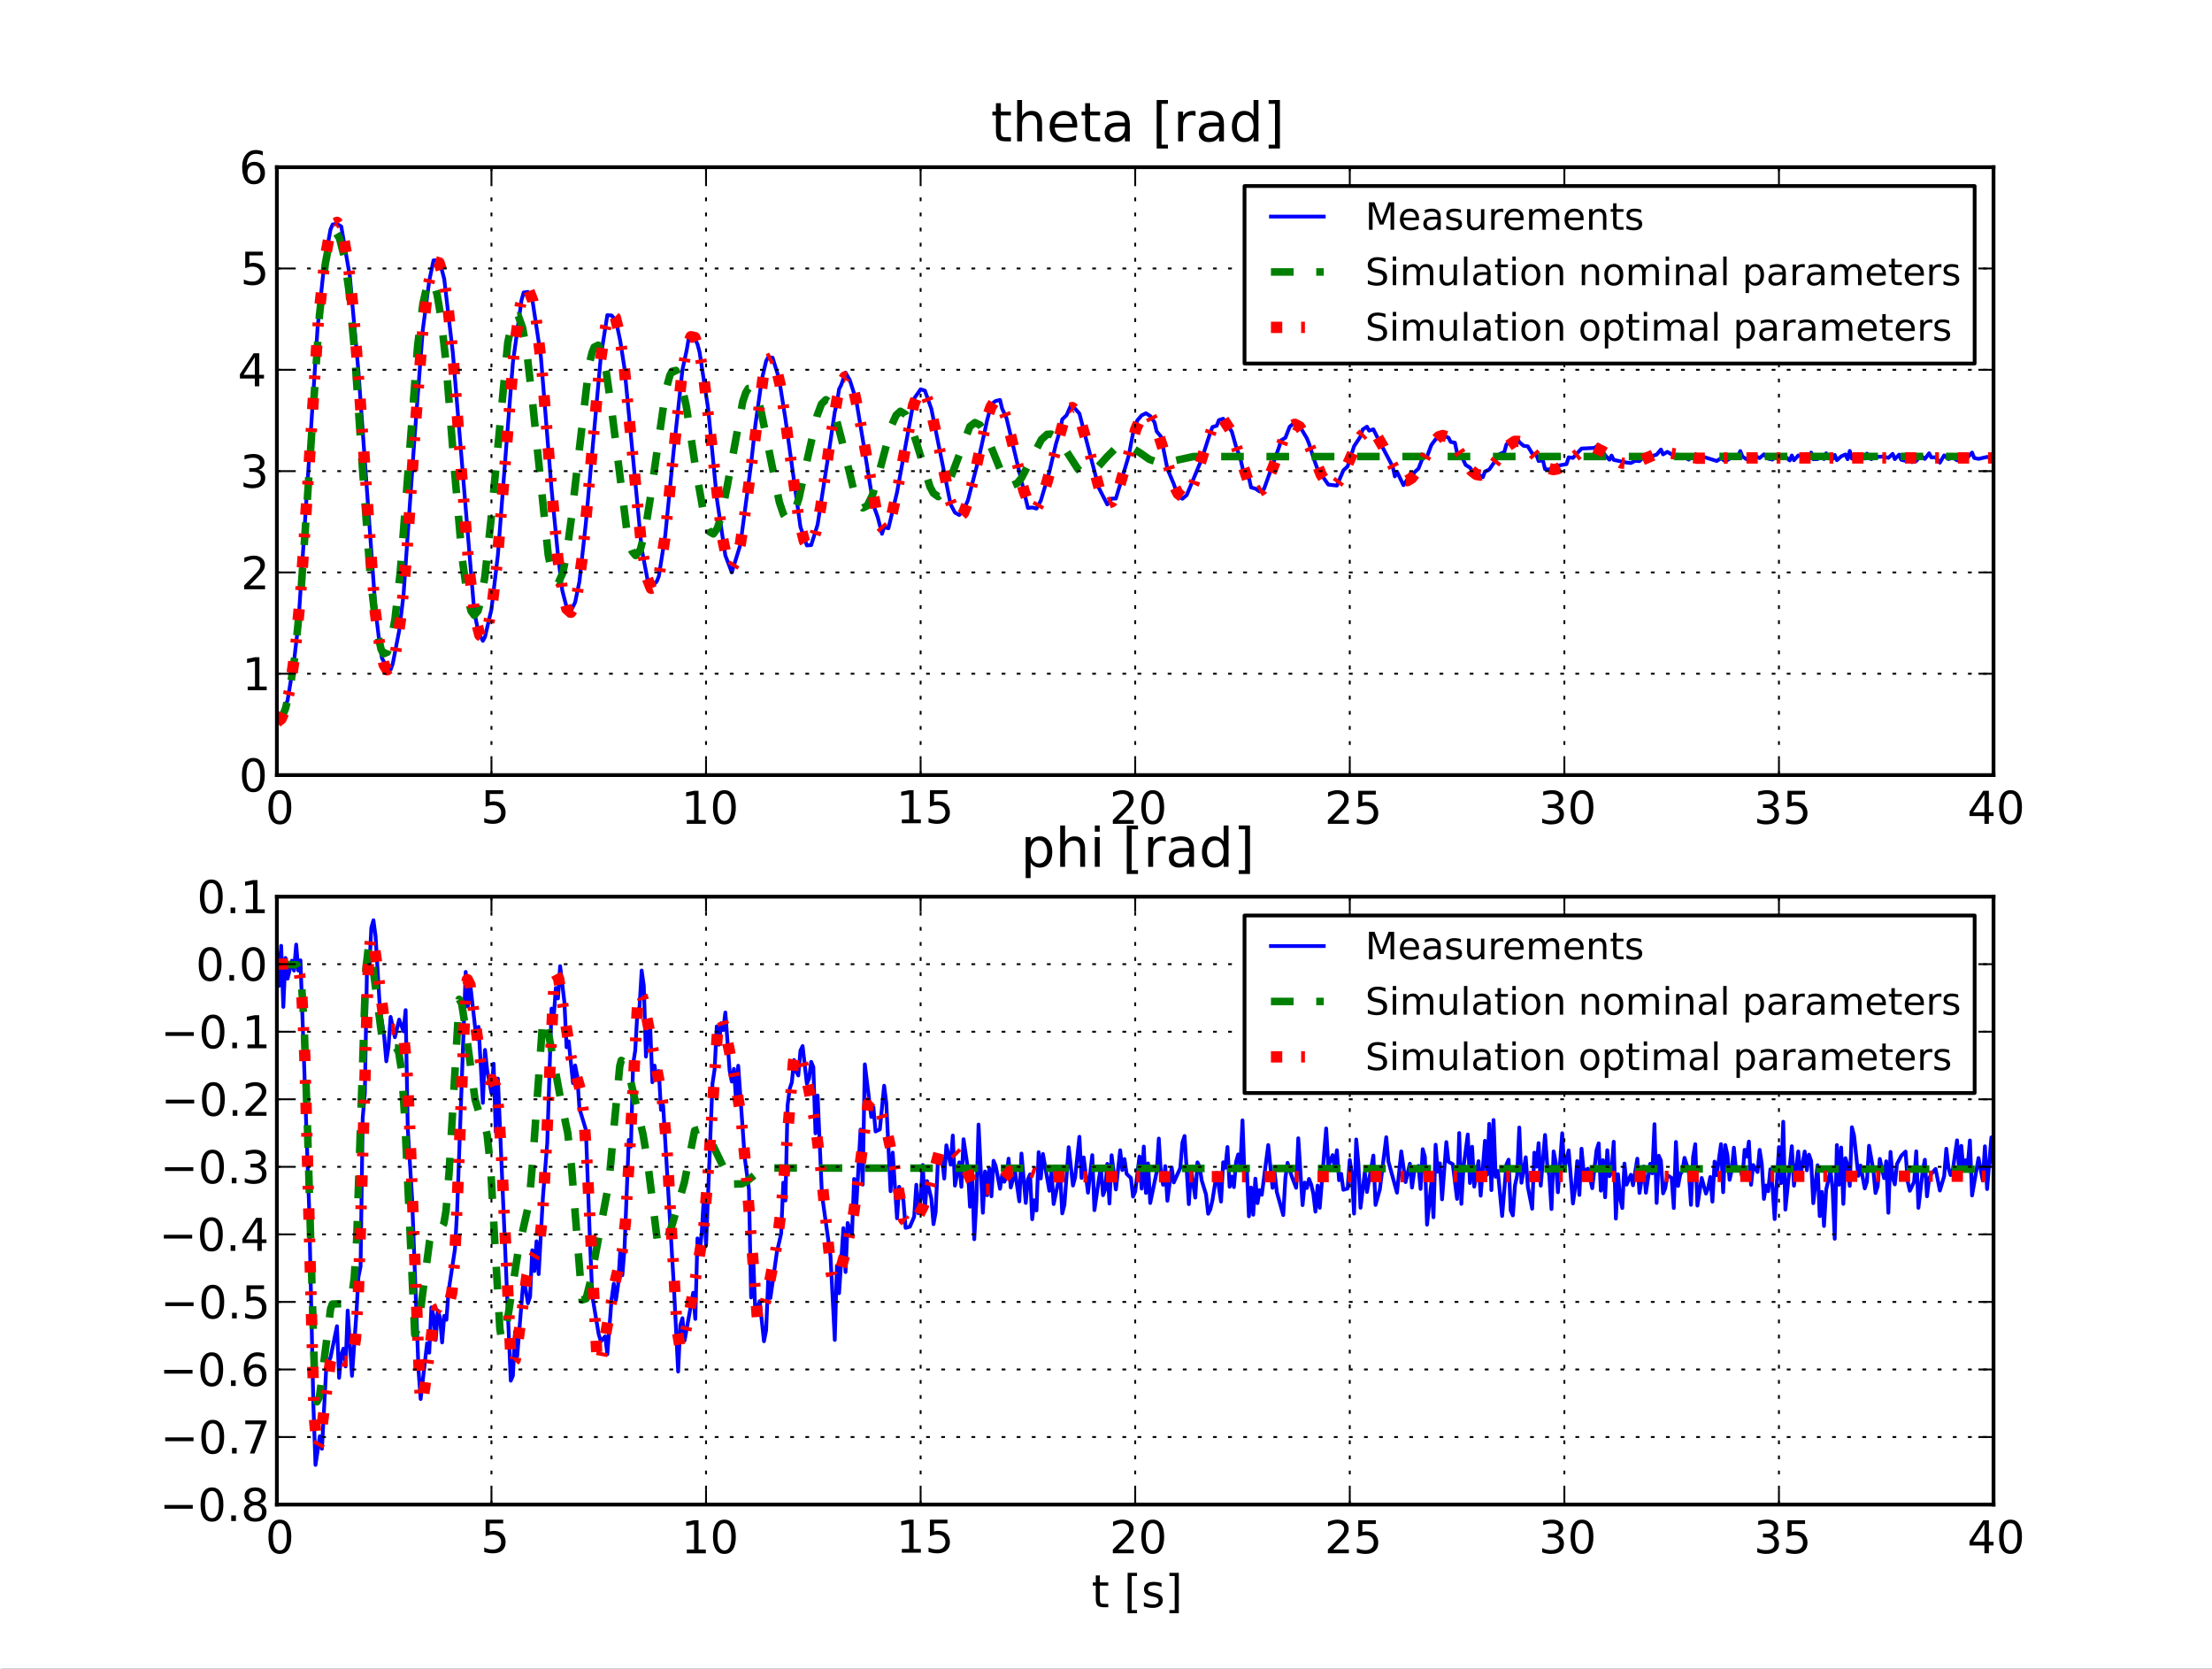 <?xml version="1.0" standalone="no"?>
<!DOCTYPE svg PUBLIC "-//W3C//DTD SVG 1.1//EN"
  "http://www.w3.org/Graphics/SVG/1.1/DTD/svg11.dtd">
<!-- Created with matplotlib (http://matplotlib.sourceforge.net/) -->
<svg width="586pt" height="442pt" viewBox="0 0 586 442"
   xmlns="http://www.w3.org/2000/svg"
   xmlns:xlink="http://www.w3.org/1999/xlink"
   version="1.1"
   id="svg1">
<rect x="0" y="0" width="586" height="442" fill="#333333" stroke="none"/>
<g id="figure1">
<g id="patch1">
<path style="fill: #ffffff; stroke: #ffffff; stroke-width: 1; stroke-linejoin: round; stroke-linecap: square;  opacity: 1"  d="M0 442.8L586.8 442.8L586.8 0
L0 0L0 442.8"/>
</g>
<g id="axes1">
<g id="patch2">
<path style="fill: #ffffff; opacity: 1"  d="M73.35 205.298L528.12 205.298L528.12 44.28
L73.35 44.28L73.35 205.298"/>
</g>
<g id="line2d1">
<defs>
  <clipPath id="pf34400005520f91ba751e2ebaafc2670">
<rect x="73.35" y="44.28" width="454.77" height="161.018"/>
  </clipPath>
</defs><path style="fill: none; stroke: #0000ff; stroke-width: 1; stroke-linejoin: round; stroke-linecap: square;  opacity: 1" clip-path="url(#pf34400005520f91ba751e2ebaafc2670)" d="M73.35 189.941L73.918 191.478L75.624 186.949
L76.192 185.479L77.898 175.092L79.035 165.305
L82.445 112.799L84.151 86.58L85.856 70.275
L87.562 60.742L88.13 59.45L89.267 59.328
L90.404 59.976L92.678 73.134L94.952 98.313
L99.499 161.741L100.636 171.21L101.205 174.363
L101.773 175.409L102.342 177.576L103.479 177.39
L104.047 175.815L105.752 167.037L106.889 157.713
L109.732 117.161L112.005 87.398L113.711 74.4
L114.848 68.959L115.985 68.943L117.122 71.73
L117.69 73.949L119.964 93.415L125.649 162.108
L126.785 167.679L127.922 169.746L128.491 168.688
L130.196 161.379L131.902 146.991L134.175 117.54
L135.881 95.985L138.155 79.526L138.723 77.479
L139.86 77.316L140.997 79.155L143.271 94.257
L146.113 129.528L147.819 147.05L148.956 156.386
L150.661 163.012L152.366 159.524L153.503 154.031
L155.209 138.512L159.188 94.238L160.893 83.471
L162.03 83.568L163.167 84.864L164.304 90.244
L165.441 97.532L169.989 145.351L171.694 154.327
L172.831 155.099L173.968 154.051L174.536 152.646
L176.242 141.797L178.516 118.914L180.789 97.938
L181.926 92.708L182.495 89.351L183.632 88.886
L184.769 91.135L185.337 93.3L187.611 108.328
L189.885 131.929L192.159 147.141L193.864 151.614
L196.138 144.282L198.98 122.874L200.117 112.5
L201.823 100.497L202.959 95.62L203.528 94.58
L204.665 94.74L206.37 100.212L208.076 110.946
L212.055 139.585L213.76 144.481L214.897 144.379
L216.603 138.939L219.445 120.623L221.15 109.088
L221.719 106.776L222.287 103.064L222.856 101.959
L223.993 98.697L225.129 100.682L226.835 106.046
L228.54 116.27L231.383 133.8L232.519 136.95
L233.656 141.4L234.225 139.616L235.362 139.943
L237.636 130.415L242.183 105.537L243.889 103.118
L245.026 103.472L246.731 108.296L251.847 133.618
L252.984 135.781L254.121 136.41L255.258 135.1
L256.395 132.588L259.237 121.684L261.511 111.31
L262.648 107.023L263.785 106.208L264.922 105.935
L265.49 108.267L266.627 110.694L272.312 134.544
L273.449 134.412L274.586 134.711L275.723 132.629
L277.997 124.977L279.702 117.731L280.839 113.917
L281.407 111.073L282.544 110.002L283.681 107.436
L284.818 108.259L285.955 109.548L291.071 129.176
L293.345 133.616L294.482 132.068L295.619 132.05
L298.461 122.609L299.03 120.657L300.167 114.714
L301.303 111.339L302.44 110.028L303.577 109.454
L304.714 110.201L305.851 111.845L306.42 114.267
L307.557 115.635L309.262 124.171L310.967 128.235
L312.104 131.541L313.241 132.104L314.378 131.16
L318.357 121.606L320.631 114.588L321.2 113.118
L322.337 112.76L322.905 111.277L324.042 110.913
L326.316 114.281L327.453 118.307L328.59 121.377
L329.727 126.424L330.864 126.544L331.432 129.109
L332.569 129.42L333.706 130.184L334.843 129.562
L338.822 118.494L339.39 116.632L340.527 115.948
L341.664 113.025L342.801 112.069L343.37 113.307
L343.938 112.238L346.212 116.087L346.78 117.49
L347.917 121.125L349.054 124.322L351.897 128.365
L354.17 128.616L355.876 124.594L357.013 123.531
L358.718 118.201L360.424 115.605L360.992 113.765
L362.129 113.018L362.697 114.064L363.834 113.721
L365.54 117.114L368.95 123.588L369.519 126.186
L370.087 124.942L371.793 128.508L372.93 126.851
L374.067 126.727L374.635 125.174L375.772 124.13
L376.909 121.229L378.046 120.947L379.183 117.887
L380.32 116.346L381.457 115.656L382.594 115.512
L383.731 115.92L384.299 117.051L385.436 117.264
L386.004 119.997L387.141 120.722L388.278 123.161
L389.415 123.849L390.552 125.466L391.689 125.713
L392.826 126.413L393.394 124.909L394.531 124.373
L397.374 120.223L398.511 119.745L399.079 117.711
L400.216 116.896L401.353 117.516L401.921 116.083
L402.49 117.107L403.627 118.086L404.764 118.234
L405.901 120.107L407.037 120.497L407.606 122.119
L408.743 121.927L409.311 124.257L410.448 124.398
L411.585 123.542L414.996 122.935L415.564 121.133
L416.701 121.285L418.975 118.81L422.386 118.644
L423.523 117.85L425.228 120.572L426.365 121.773
L426.934 120.66L427.502 121.814L430.913 122.521
L432.05 122.647L433.187 122.049L434.324 122.141
L435.461 121.029L436.029 122.262L436.598 121.077
L438.871 120.432L440.008 119.065L440.577 120.354
L441.714 119.685L442.851 120.37L445.124 120.522
L447.398 121.751L447.967 120.698L449.104 120.877
L450.241 120.688L454.788 122.102L455.925 121.39
L457.062 122.182L459.336 120.875L460.473 120.811
L461.041 119.476L461.61 120.935L462.747 121.669
L463.884 121.603L465.021 120.791L466.158 121.34
L467.295 120.333L468.431 121.496L469.568 121.731
L470.705 120.485L471.842 121.387L472.979 120.935
L474.116 121.965L474.685 120.643L475.253 121.904
L476.39 120.639L477.527 120.864L478.664 120.273
L479.232 121.29L479.801 119.88L480.369 121.642
L481.506 121.598L482.643 120.588L483.211 121.589
L483.78 120.064L484.348 121.28L485.485 121.615
L486.054 120.496L486.622 121.893L487.759 120.879
L488.896 120.361L489.465 121.634L490.033 119.439
L490.601 121.483L491.738 121.106L494.012 121.45
L494.581 120.146L495.718 121.621L496.855 121.044
L499.128 120.929L500.265 121.288L501.402 120.206
L501.971 121.617L503.108 120.416L503.676 121.793
L504.813 122.068L505.95 121.292L506.518 122.41
L507.655 122.099L508.792 120.627L509.929 121.562
L511.066 120.06L511.635 121.157L512.772 121.118
L513.908 122.543L515.045 120.616L516.182 121.611
L517.319 121.174L518.456 121.931L519.593 120.838
L520.162 121.843L521.298 121.14L522.435 119.871
L523.004 121.3L524.141 121.548L526.415 121.026
L527.552 121.339L527.552 121.339"/>
</g>
<g id="line2d2">
<path style="fill: none; stroke: #008000; stroke-width: 2; stroke-linejoin: round; stroke-linecap: butt; stroke-dasharray: 6,6; stroke-dashoffset: 0; opacity: 1" clip-path="url(#pf34400005520f91ba751e2ebaafc2670)" d="M73.35 191.247L74.667 190.09L75.653 187.618
L76.638 183.556L78.109 173.879L79.565 159.092
L81.264 134.617L84.622 83.561L86.143 70.13
L87.118 64.879L88.027 62.223L89.077 61.706
L89.943 63.099L91.157 67.917L92.398 76.621
L93.84 91.905L95.834 121.372L98.086 152.529
L99.667 166.15L100.96 172.008L101.607 173.185
L102.617 172.749L103.509 170.201L104.629 164.047
L106.014 151.774L107.704 130.201L110.638 91.585
L112.046 80.414L113.101 75.729L113.804 74.375
L114.916 75.067L115.786 77.958L116.858 84.31
L118.147 95.986L120.348 123.901L122.412 147.753
L123.873 158.262L124.805 161.861L125.629 162.983
L126.615 161.839L127.317 159.426L128.435 152.873
L130.015 138.266L134.522 90.716L135.775 84.892
L136.209 83.883L137.304 83.658L138.439 86.793
L139.562 93.163L141.164 107.335L145.242 147.047
L146.3 152.206L146.886 153.81L147.911 154.406
L149.091 151.753L150.078 146.901L151.394 137.047
L156.075 96.616L156.859 93.353L157.415 91.95
L158.475 91.436L159.348 93.055L160.587 98.369
L162.118 109.198L166.054 140.49L167.062 144.874
L167.529 146.142L168.401 147.145L169.609 145.671
L170.84 140.971L172.318 131.704L176.345 103.534
L177.459 99.447L178.016 98.361L179.055 98.117
L180.289 100.667L181.802 107.56L184.342 124.359
L186.564 136.804L187.4 139.657L187.958 140.839
L188.975 141.414L190.014 140.004L190.954 137.112
L192.6 129.048L196.769 106.378L197.574 104.014
L198.249 102.891L199.291 102.774L200.1 103.942
L201.538 108.471L203.528 118.345L206.46 132.978
L207.578 136.294L208.297 137.405L209.309 137.507
L210.264 136.166L211.662 131.959L213.947 121.36
L216.459 110.126L217.625 107.017L218.791 105.875
L219.836 106.574L221.176 109.564L223.172 117.277
L226.301 130.393L227.443 133.313L228.585 134.541
L229.733 133.979L231.175 131.062L232.873 125.235
L236.269 112.498L237.401 109.964L238.532 108.935
L239.919 109.783L241.259 112.488L242.832 117.412
L246.382 128.974L247.27 130.629L248.543 131.542
L250.1 130.367L251.477 127.581L256.931 112.966
L258.269 111.935L259.625 112.573L260.84 114.35
L263.093 119.694L265.445 125.523L267.013 127.957
L268.198 128.546L269.446 128.011L270.639 126.576
L272.839 122.309L275.877 116.439L277.395 115.054
L278.441 114.991L279.519 115.563L281.585 118.087
L285.614 124.321L286.887 125.334L287.899 125.543
L288.966 125.263L290.162 124.473L293.313 120.941
L295.663 118.601L297.167 117.953L299.334 118.306
L302.098 120.002L304.478 121.669L306.951 122.551
L310.148 122.239L316.157 120.934L528.12 120.899
L528.12 120.899"/>
</g>
<g id="line2d3">
<path style="fill: none; stroke: #ff0000; stroke-width: 3; stroke-linejoin: round; stroke-linecap: butt; stroke-dasharray: 3,5,1,5; stroke-dashoffset: 0; opacity: 1" clip-path="url(#pf34400005520f91ba751e2ebaafc2670)" d="M73.35 191.247L74.461 190.402L75.512 187.967
L76.776 182.594L78.185 172.721L79.692 156.597
L81.5 129.08L84.316 85.271L86.017 69.121
L87.294 62.075L88.305 59.341L89.308 58.896
L90.132 60.079L91.04 63.032L92.348 70.63
L93.648 82.552L95.254 103.675L99.262 160.895
L100.718 171.814L101.757 176.071L102.569 177.424
L103.689 176.591L104.838 172.583L106.258 162.917
L107.746 146.894L110.051 112.518L112.006 87.448
L113.521 75.292L114.445 71.039L115.218 69.291
L116.329 69.624L117.388 72.944L118.553 80.063
L120.074 94.942L122.147 123.786L124.312 151.282
L125.888 163.533L127.12 168.245L128.141 168.926
L129.169 166.713L130.341 160.679L131.621 149.81
L133.328 128.963L136.259 92.266L137.819 80.986
L138.847 77.272L139.959 76.609L141.128 79.596
L142.073 84.75L143.55 97.581L145.732 124.786
L147.763 147.656L149.251 157.958L150.168 161.279
L151.223 162.18L151.912 161.108L152.961 156.987
L154.364 146.899L156.242 126.329L158.904 96.679
L160.42 86.71L161.133 84.145L161.845 82.979
L163.035 84.135L164.107 88.426L165.392 97.47
L167.309 117.456L169.877 143.906L171.373 152.88
L172.533 155.834L173.546 155.46L174.721 151.662
L176.113 142.698L177.927 125.15L180.58 99.732
L181.977 91.904L183.056 89.182L184.091 89.403
L185.163 92.483L186.344 99.078L187.97 112.792
L191.293 141.967L192.55 147.948L193.071 149.336
L194.077 150.111L195.01 148.624L196.141 144.081
L197.498 135.062L202.442 97.868L203.383 95.229
L204.453 94.727L205.347 96.318L206.656 101.784
L208.228 112.462L211.649 137.68L213.094 143.358
L213.805 144.56L214.876 144.292L216.139 140.892
L217.402 134.486L219.959 116.438L221.817 105.443
L223.053 101.076L223.821 99.836L224.879 100.075
L226.173 103.299L227.468 109.371L232.634 137.92
L233.12 139.099L234.091 140.166L235.126 139.391
L236.257 136.419L237.671 130.06L242.046 107.263
L243.096 104.503L244.134 103.57L245.229 104.566
L246.316 107.413L248.069 115.086L251.655 132.44
L253.162 136.317L254.193 136.97L255.291 135.845
L256.382 133.026L258.174 125.621L261.626 110.287
L262.528 107.794L263.388 106.445L264.434 106.287
L265.391 107.502L266.559 110.578L268.714 119.339
L271.26 130.007L272.698 133.767L273.593 134.776
L274.725 134.453L275.926 132.313L277.453 127.408
L282.358 109.428L283.028 108.395L284.041 107.945
L285.069 108.827L286.268 111.404L288.222 118.195
L291.247 129.467L292.426 132.178L293.605 133.286
L294.616 132.871L296.485 129.142L298.742 121.246
L300.915 113.632L302.312 110.459L303.46 109.427
L304.88 110.255L306.197 112.878L307.752 117.677
L311.245 129.052L312.118 130.755L313.505 131.824
L315.04 130.606L316.389 127.733L319.158 118.966
L321.147 113.377L321.81 112.13L323.136 110.91
L324.143 111.189L325.838 113.764L327.337 117.727
L330.606 127.22L332.24 129.904L333.256 130.344
L334.414 129.672L335.169 128.623L337.144 124.092
L340.368 115.401L341.981 112.861L343.014 112.377
L344.253 113.013L345.458 114.758L347.694 120.011
L350.025 125.764L351.58 128.211L352.826 128.857
L354.062 128.278L355.265 126.694L357.478 121.968
L359.78 116.774L360.548 115.468L362.083 113.979
L363.129 113.952L364.58 115.138L366.489 118.406
L370.271 125.833L371.784 127.236L372.802 127.324
L373.966 126.641L375.685 124.362L379.8 117.054
L381.165 115.683L382.202 115.353L383.269 115.67
L385.372 117.856L389.84 124.681L391.118 125.676
L392.158 125.866L393.335 125.446L395.634 123.103
L399.161 118.327L401.243 116.91L402.28 116.909
L403.321 117.326L405.959 119.803L409.159 123.349
L410.209 124.054L411.52 124.384L412.566 124.208
L413.967 123.49L420.17 118.53L422.312 118.468
L424.664 119.563L429.593 122.655L431.966 122.829
L434.117 122.204L439.259 120.006L441.606 119.849
L445.699 120.624L449.616 121.382L457.335 121.324
L460.313 121.298L528.12 121.298L528.12 121.298"/>
</g>
<g id="matplotlib.axis1">
<g id="xtick1">
<g id="line2d4">
<path style="fill: none; stroke: #000000; stroke-width: 0.5; stroke-linejoin: round; stroke-linecap: butt; stroke-dasharray: 1,3; stroke-dashoffset: 0; opacity: 1" clip-path="url(#pf34400005520f91ba751e2ebaafc2670)" d="M73.35 205.298L73.35 44.28"/>
</g>
<g id="line2d5">
<defs><path id="m30e32995789d870ad79a2e54c91cf9c6" d="M0 0L0 -4"/></defs>
<g ><use style="fill: none; stroke: #000000; stroke-width: 0.5; stroke-linejoin: round; stroke-linecap: butt;  opacity: 1" xlink:href="#m30e32995789d870ad79a2e54c91cf9c6" x="73.35" y="205.298"/>
</g></g>
<g id="line2d6">
<defs><path id="m9281cae24120827b11d5ea8a7ad3e96b" d="M0 0L0 4"/></defs>
<g ><use style="fill: none; stroke: #000000; stroke-width: 0.5; stroke-linejoin: round; stroke-linecap: butt;  opacity: 1" xlink:href="#m9281cae24120827b11d5ea8a7ad3e96b" x="73.35" y="44.28"/>
</g></g>
<g id="text1">
<defs>
<path id="c_7a2040fe3b94fcd41d0a72c84e93b115" d="M31.781 -66.406q-7.609 0 -11.453 7.5q-3.828 7.484 -3.828 22.531q0 14.984 3.828 22.484q3.844 7.5 11.453 7.5q7.672 0 11.5 -7.5q3.844 -7.5 3.844 -22.484q0 -15.047 -3.844 -22.531q-3.828 -7.5 -11.5 -7.5M31.781 -74.219q12.266 0 18.734 9.703q6.469 9.688 6.469 28.141q0 18.406 -6.469 28.109q-6.469 9.688 -18.734 9.688q-12.25 0 -18.719 -9.688q-6.469 -9.703 -6.469 -28.109q0 -18.453 6.469 -28.141q6.469 -9.703 18.719 -9.703"/>
</defs>
<g style="fill: #000000; opacity: 1" transform="translate(70.327,218.204)scale(0.12)">
<use xlink:href="#c_7a2040fe3b94fcd41d0a72c84e93b115"/>
</g>
</g>
</g>
<g id="xtick2">
<g id="line2d7">
<path style="fill: none; stroke: #000000; stroke-width: 0.5; stroke-linejoin: round; stroke-linecap: butt; stroke-dasharray: 1,3; stroke-dashoffset: 0; opacity: 1" clip-path="url(#pf34400005520f91ba751e2ebaafc2670)" d="M130.196 205.298L130.196 44.28"/>
</g>
<g id="line2d8">
<g ><use style="fill: none; stroke: #000000; stroke-width: 0.5; stroke-linejoin: round; stroke-linecap: butt;  opacity: 1" xlink:href="#m30e32995789d870ad79a2e54c91cf9c6" x="130.196" y="205.298"/>
</g></g>
<g id="line2d9">
<g ><use style="fill: none; stroke: #000000; stroke-width: 0.5; stroke-linejoin: round; stroke-linecap: butt;  opacity: 1" xlink:href="#m9281cae24120827b11d5ea8a7ad3e96b" x="130.196" y="44.28"/>
</g></g>
<g id="text2">
<defs>
<path id="c_1260a2df50f305f3db244e29828f968e" d="M10.797 -72.906l38.719 0l0 8.312l-29.688 0l0 17.859q2.141 -0.734 4.281 -1.094q2.156 -0.359 4.312 -0.359q12.203 0 19.328 6.688q7.141 6.688 7.141 18.109q0 11.766 -7.328 18.297q-7.328 6.516 -20.656 6.516q-4.594 0 -9.359 -0.781q-4.75 -0.781 -9.828 -2.344l0 -9.922q4.391 2.391 9.078 3.562q4.688 1.172 9.906 1.172q8.453 0 13.375 -4.438q4.938 -4.438 4.938 -12.062q0 -7.609 -4.938 -12.047q-4.922 -4.453 -13.375 -4.453q-3.953 0 -7.891 0.875q-3.922 0.875 -8.016 2.734z"/>
</defs>
<g style="fill: #000000; opacity: 1" transform="translate(127.36,218.048)scale(0.12)">
<use xlink:href="#c_1260a2df50f305f3db244e29828f968e"/>
</g>
</g>
</g>
<g id="xtick3">
<g id="line2d10">
<path style="fill: none; stroke: #000000; stroke-width: 0.5; stroke-linejoin: round; stroke-linecap: butt; stroke-dasharray: 1,3; stroke-dashoffset: 0; opacity: 1" clip-path="url(#pf34400005520f91ba751e2ebaafc2670)" d="M187.042 205.298L187.042 44.28"/>
</g>
<g id="line2d11">
<g ><use style="fill: none; stroke: #000000; stroke-width: 0.5; stroke-linejoin: round; stroke-linecap: butt;  opacity: 1" xlink:href="#m30e32995789d870ad79a2e54c91cf9c6" x="187.042" y="205.298"/>
</g></g>
<g id="line2d12">
<g ><use style="fill: none; stroke: #000000; stroke-width: 0.5; stroke-linejoin: round; stroke-linecap: butt;  opacity: 1" xlink:href="#m9281cae24120827b11d5ea8a7ad3e96b" x="187.042" y="44.28"/>
</g></g>
<g id="text3">
<defs>
<path id="c_42baa63129a918535c52adb20d687ea7" d="M12.406 -8.297l16.109 0l0 -55.625l-17.531 3.516l0 -8.984l17.438 -3.516l9.859 0l0 64.609l16.109 0l0 8.297l-41.984 0z"/>
</defs>
<g style="fill: #000000; opacity: 1" transform="translate(180.457,218.204)scale(0.12)">
<use xlink:href="#c_42baa63129a918535c52adb20d687ea7"/>
<use xlink:href="#c_7a2040fe3b94fcd41d0a72c84e93b115" x="63.623"/>
</g>
</g>
</g>
<g id="xtick4">
<g id="line2d13">
<path style="fill: none; stroke: #000000; stroke-width: 0.5; stroke-linejoin: round; stroke-linecap: butt; stroke-dasharray: 1,3; stroke-dashoffset: 0; opacity: 1" clip-path="url(#pf34400005520f91ba751e2ebaafc2670)" d="M243.889 205.298L243.889 44.28"/>
</g>
<g id="line2d14">
<g ><use style="fill: none; stroke: #000000; stroke-width: 0.5; stroke-linejoin: round; stroke-linecap: butt;  opacity: 1" xlink:href="#m30e32995789d870ad79a2e54c91cf9c6" x="243.889" y="205.298"/>
</g></g>
<g id="line2d15">
<g ><use style="fill: none; stroke: #000000; stroke-width: 0.5; stroke-linejoin: round; stroke-linecap: butt;  opacity: 1" xlink:href="#m9281cae24120827b11d5ea8a7ad3e96b" x="243.889" y="44.28"/>
</g></g>
<g id="text4">
<g style="fill: #000000; opacity: 1" transform="translate(237.428,218.048)scale(0.12)">
<use xlink:href="#c_42baa63129a918535c52adb20d687ea7"/>
<use xlink:href="#c_1260a2df50f305f3db244e29828f968e" x="63.623"/>
</g>
</g>
</g>
<g id="xtick5">
<g id="line2d16">
<path style="fill: none; stroke: #000000; stroke-width: 0.5; stroke-linejoin: round; stroke-linecap: butt; stroke-dasharray: 1,3; stroke-dashoffset: 0; opacity: 1" clip-path="url(#pf34400005520f91ba751e2ebaafc2670)" d="M300.735 205.298L300.735 44.28"/>
</g>
<g id="line2d17">
<g ><use style="fill: none; stroke: #000000; stroke-width: 0.5; stroke-linejoin: round; stroke-linecap: butt;  opacity: 1" xlink:href="#m30e32995789d870ad79a2e54c91cf9c6" x="300.735" y="205.298"/>
</g></g>
<g id="line2d18">
<g ><use style="fill: none; stroke: #000000; stroke-width: 0.5; stroke-linejoin: round; stroke-linecap: butt;  opacity: 1" xlink:href="#m9281cae24120827b11d5ea8a7ad3e96b" x="300.735" y="44.28"/>
</g></g>
<g id="text5">
<defs>
<path id="c_ed3f3ed3ebfbd18bcb9c012009a68ad1" d="M19.188 -8.297l34.422 0l0 8.297l-46.281 0l0 -8.297q5.609 -5.812 15.297 -15.594q9.703 -9.797 12.188 -12.641q4.734 -5.312 6.609 -9q1.891 -3.688 1.891 -7.25q0 -5.812 -4.078 -9.469q-4.078 -3.672 -10.625 -3.672q-4.641 0 -9.797 1.609q-5.141 1.609 -11 4.891l0 -9.969q5.953 -2.391 11.125 -3.609q5.188 -1.219 9.484 -1.219q11.328 0 18.062 5.672q6.734 5.656 6.734 15.125q0 4.5 -1.688 8.531q-1.672 4.016 -6.125 9.484q-1.219 1.422 -7.766 8.188q-6.531 6.766 -18.453 18.922"/>
</defs>
<g style="fill: #000000; opacity: 1" transform="translate(293.93,218.204)scale(0.12)">
<use xlink:href="#c_ed3f3ed3ebfbd18bcb9c012009a68ad1"/>
<use xlink:href="#c_7a2040fe3b94fcd41d0a72c84e93b115" x="63.623"/>
</g>
</g>
</g>
<g id="xtick6">
<g id="line2d19">
<path style="fill: none; stroke: #000000; stroke-width: 0.5; stroke-linejoin: round; stroke-linecap: butt; stroke-dasharray: 1,3; stroke-dashoffset: 0; opacity: 1" clip-path="url(#pf34400005520f91ba751e2ebaafc2670)" d="M357.581 205.298L357.581 44.28"/>
</g>
<g id="line2d20">
<g ><use style="fill: none; stroke: #000000; stroke-width: 0.5; stroke-linejoin: round; stroke-linecap: butt;  opacity: 1" xlink:href="#m30e32995789d870ad79a2e54c91cf9c6" x="357.581" y="205.298"/>
</g></g>
<g id="line2d21">
<g ><use style="fill: none; stroke: #000000; stroke-width: 0.5; stroke-linejoin: round; stroke-linecap: butt;  opacity: 1" xlink:href="#m9281cae24120827b11d5ea8a7ad3e96b" x="357.581" y="44.28"/>
</g></g>
<g id="text6">
<g style="fill: #000000; opacity: 1" transform="translate(350.902,218.204)scale(0.12)">
<use xlink:href="#c_ed3f3ed3ebfbd18bcb9c012009a68ad1"/>
<use xlink:href="#c_1260a2df50f305f3db244e29828f968e" x="63.623"/>
</g>
</g>
</g>
<g id="xtick7">
<g id="line2d22">
<path style="fill: none; stroke: #000000; stroke-width: 0.5; stroke-linejoin: round; stroke-linecap: butt; stroke-dasharray: 1,3; stroke-dashoffset: 0; opacity: 1" clip-path="url(#pf34400005520f91ba751e2ebaafc2670)" d="M414.428 205.298L414.428 44.28"/>
</g>
<g id="line2d23">
<g ><use style="fill: none; stroke: #000000; stroke-width: 0.5; stroke-linejoin: round; stroke-linecap: butt;  opacity: 1" xlink:href="#m30e32995789d870ad79a2e54c91cf9c6" x="414.428" y="205.298"/>
</g></g>
<g id="line2d24">
<g ><use style="fill: none; stroke: #000000; stroke-width: 0.5; stroke-linejoin: round; stroke-linecap: butt;  opacity: 1" xlink:href="#m9281cae24120827b11d5ea8a7ad3e96b" x="414.428" y="44.28"/>
</g></g>
<g id="text7">
<defs>
<path id="c_3dcfa38a02242cb63ec6726c6e70be7a" d="M40.578 -39.312q7.078 1.516 11.047 6.312q3.984 4.781 3.984 11.812q0 10.781 -7.422 16.703q-7.422 5.906 -21.094 5.906q-4.578 0 -9.438 -0.906q-4.859 -0.906 -10.031 -2.719l0 -9.516q4.094 2.391 8.969 3.609q4.891 1.219 10.219 1.219q9.266 0 14.125 -3.656q4.859 -3.656 4.859 -10.641q0 -6.453 -4.516 -10.078q-4.516 -3.641 -12.562 -3.641l-8.5 0l0 -8.109l8.891 0q7.266 0 11.125 -2.906q3.859 -2.906 3.859 -8.375q0 -5.609 -3.984 -8.609q-3.969 -3.016 -11.391 -3.016q-4.062 0 -8.703 0.891q-4.641 0.875 -10.203 2.719l0 -8.781q5.625 -1.562 10.531 -2.344q4.906 -0.781 9.25 -0.781q11.234 0 17.766 5.109q6.547 5.094 6.547 13.781q0 6.062 -3.469 10.234q-3.469 4.172 -9.859 5.781"/>
</defs>
<g style="fill: #000000; opacity: 1" transform="translate(407.646,218.204)scale(0.12)">
<use xlink:href="#c_3dcfa38a02242cb63ec6726c6e70be7a"/>
<use xlink:href="#c_7a2040fe3b94fcd41d0a72c84e93b115" x="63.623"/>
</g>
</g>
</g>
<g id="xtick8">
<g id="line2d25">
<path style="fill: none; stroke: #000000; stroke-width: 0.5; stroke-linejoin: round; stroke-linecap: butt; stroke-dasharray: 1,3; stroke-dashoffset: 0; opacity: 1" clip-path="url(#pf34400005520f91ba751e2ebaafc2670)" d="M471.274 205.298L471.274 44.28"/>
</g>
<g id="line2d26">
<g ><use style="fill: none; stroke: #000000; stroke-width: 0.5; stroke-linejoin: round; stroke-linecap: butt;  opacity: 1" xlink:href="#m30e32995789d870ad79a2e54c91cf9c6" x="471.274" y="205.298"/>
</g></g>
<g id="line2d27">
<g ><use style="fill: none; stroke: #000000; stroke-width: 0.5; stroke-linejoin: round; stroke-linecap: butt;  opacity: 1" xlink:href="#m9281cae24120827b11d5ea8a7ad3e96b" x="471.274" y="44.28"/>
</g></g>
<g id="text8">
<g style="fill: #000000; opacity: 1" transform="translate(464.618,218.204)scale(0.12)">
<use xlink:href="#c_3dcfa38a02242cb63ec6726c6e70be7a"/>
<use xlink:href="#c_1260a2df50f305f3db244e29828f968e" x="63.623"/>
</g>
</g>
</g>
<g id="xtick9">
<g id="line2d28">
<path style="fill: none; stroke: #000000; stroke-width: 0.5; stroke-linejoin: round; stroke-linecap: butt; stroke-dasharray: 1,3; stroke-dashoffset: 0; opacity: 1" clip-path="url(#pf34400005520f91ba751e2ebaafc2670)" d="M528.12 205.298L528.12 44.28"/>
</g>
<g id="line2d29">
<g ><use style="fill: none; stroke: #000000; stroke-width: 0.5; stroke-linejoin: round; stroke-linecap: butt;  opacity: 1" xlink:href="#m30e32995789d870ad79a2e54c91cf9c6" x="528.12" y="205.298"/>
</g></g>
<g id="line2d30">
<g ><use style="fill: none; stroke: #000000; stroke-width: 0.5; stroke-linejoin: round; stroke-linecap: butt;  opacity: 1" xlink:href="#m9281cae24120827b11d5ea8a7ad3e96b" x="528.12" y="44.28"/>
</g></g>
<g id="text9">
<defs>
<path id="c_a0416418d96557a09b8c1332d34883ba" d="M37.797 -64.312l-24.906 38.922l24.906 0zM35.203 -72.906l12.406 0l0 47.516l10.406 0l0 8.203l-10.406 0l0 17.188l-9.812 0l0 -17.188l-32.906 0l0 -9.516z"/>
</defs>
<g style="fill: #000000; opacity: 1" transform="translate(521.175,218.204)scale(0.12)">
<use xlink:href="#c_a0416418d96557a09b8c1332d34883ba"/>
<use xlink:href="#c_7a2040fe3b94fcd41d0a72c84e93b115" x="63.623"/>
</g>
</g>
</g>
</g>
<g id="matplotlib.axis2">
<g id="ytick1">
<g id="line2d31">
<path style="fill: none; stroke: #000000; stroke-width: 0.5; stroke-linejoin: round; stroke-linecap: butt; stroke-dasharray: 1,3; stroke-dashoffset: 0; opacity: 1" clip-path="url(#pf34400005520f91ba751e2ebaafc2670)" d="M73.35 205.298L528.12 205.298"/>
</g>
<g id="line2d32">
<defs><path id="m3400efa6b1638b3fea9e19e898273957" d="M0 0L4 0"/></defs>
<g ><use style="fill: none; stroke: #000000; stroke-width: 0.5; stroke-linejoin: round; stroke-linecap: butt;  opacity: 1" xlink:href="#m3400efa6b1638b3fea9e19e898273957" x="73.35" y="205.298"/>
</g></g>
<g id="line2d33">
<defs><path id="m20b58b2501143cb5e0a5e8f1ef6f1643" d="M0 0L-4 0"/></defs>
<g ><use style="fill: none; stroke: #000000; stroke-width: 0.5; stroke-linejoin: round; stroke-linecap: butt;  opacity: 1" xlink:href="#m20b58b2501143cb5e0a5e8f1ef6f1643" x="528.12" y="205.298"/>
</g></g>
<g id="text10">
<g style="fill: #000000; opacity: 1" transform="translate(63.303,209.665)scale(0.12)">
<use xlink:href="#c_7a2040fe3b94fcd41d0a72c84e93b115"/>
</g>
</g>
</g>
<g id="ytick2">
<g id="line2d34">
<path style="fill: none; stroke: #000000; stroke-width: 0.5; stroke-linejoin: round; stroke-linecap: butt; stroke-dasharray: 1,3; stroke-dashoffset: 0; opacity: 1" clip-path="url(#pf34400005520f91ba751e2ebaafc2670)" d="M73.35 178.462L528.12 178.462"/>
</g>
<g id="line2d35">
<g ><use style="fill: none; stroke: #000000; stroke-width: 0.5; stroke-linejoin: round; stroke-linecap: butt;  opacity: 1" xlink:href="#m3400efa6b1638b3fea9e19e898273957" x="73.35" y="178.462"/>
</g></g>
<g id="line2d36">
<g ><use style="fill: none; stroke: #000000; stroke-width: 0.5; stroke-linejoin: round; stroke-linecap: butt;  opacity: 1" xlink:href="#m20b58b2501143cb5e0a5e8f1ef6f1643" x="528.12" y="178.462"/>
</g></g>
<g id="text11">
<g style="fill: #000000; opacity: 1" transform="translate(64.131,182.837)scale(0.12)">
<use xlink:href="#c_42baa63129a918535c52adb20d687ea7"/>
</g>
</g>
</g>
<g id="ytick3">
<g id="line2d37">
<path style="fill: none; stroke: #000000; stroke-width: 0.5; stroke-linejoin: round; stroke-linecap: butt; stroke-dasharray: 1,3; stroke-dashoffset: 0; opacity: 1" clip-path="url(#pf34400005520f91ba751e2ebaafc2670)" d="M73.35 151.625L528.12 151.625"/>
</g>
<g id="line2d38">
<g ><use style="fill: none; stroke: #000000; stroke-width: 0.5; stroke-linejoin: round; stroke-linecap: butt;  opacity: 1" xlink:href="#m3400efa6b1638b3fea9e19e898273957" x="73.35" y="151.625"/>
</g></g>
<g id="line2d39">
<g ><use style="fill: none; stroke: #000000; stroke-width: 0.5; stroke-linejoin: round; stroke-linecap: butt;  opacity: 1" xlink:href="#m20b58b2501143cb5e0a5e8f1ef6f1643" x="528.12" y="151.625"/>
</g></g>
<g id="text12">
<g style="fill: #000000; opacity: 1" transform="translate(63.788,156.079)scale(0.12)">
<use xlink:href="#c_ed3f3ed3ebfbd18bcb9c012009a68ad1"/>
</g>
</g>
</g>
<g id="ytick4">
<g id="line2d40">
<path style="fill: none; stroke: #000000; stroke-width: 0.5; stroke-linejoin: round; stroke-linecap: butt; stroke-dasharray: 1,3; stroke-dashoffset: 0; opacity: 1" clip-path="url(#pf34400005520f91ba751e2ebaafc2670)" d="M73.35 124.789L528.12 124.789"/>
</g>
<g id="line2d41">
<g ><use style="fill: none; stroke: #000000; stroke-width: 0.5; stroke-linejoin: round; stroke-linecap: butt;  opacity: 1" xlink:href="#m3400efa6b1638b3fea9e19e898273957" x="73.35" y="124.789"/>
</g></g>
<g id="line2d42">
<g ><use style="fill: none; stroke: #000000; stroke-width: 0.5; stroke-linejoin: round; stroke-linecap: butt;  opacity: 1" xlink:href="#m20b58b2501143cb5e0a5e8f1ef6f1643" x="528.12" y="124.789"/>
</g></g>
<g id="text13">
<g style="fill: #000000; opacity: 1" transform="translate(63.6,129.156)scale(0.12)">
<use xlink:href="#c_3dcfa38a02242cb63ec6726c6e70be7a"/>
</g>
</g>
</g>
<g id="ytick5">
<g id="line2d43">
<path style="fill: none; stroke: #000000; stroke-width: 0.5; stroke-linejoin: round; stroke-linecap: butt; stroke-dasharray: 1,3; stroke-dashoffset: 0; opacity: 1" clip-path="url(#pf34400005520f91ba751e2ebaafc2670)" d="M73.35 97.953L528.12 97.953"/>
</g>
<g id="line2d44">
<g ><use style="fill: none; stroke: #000000; stroke-width: 0.5; stroke-linejoin: round; stroke-linecap: butt;  opacity: 1" xlink:href="#m3400efa6b1638b3fea9e19e898273957" x="73.35" y="97.953"/>
</g></g>
<g id="line2d45">
<g ><use style="fill: none; stroke: #000000; stroke-width: 0.5; stroke-linejoin: round; stroke-linecap: butt;  opacity: 1" xlink:href="#m20b58b2501143cb5e0a5e8f1ef6f1643" x="528.12" y="97.953"/>
</g></g>
<g id="text14">
<g style="fill: #000000; opacity: 1" transform="translate(62.975,102.328)scale(0.12)">
<use xlink:href="#c_a0416418d96557a09b8c1332d34883ba"/>
</g>
</g>
</g>
<g id="ytick6">
<g id="line2d46">
<path style="fill: none; stroke: #000000; stroke-width: 0.5; stroke-linejoin: round; stroke-linecap: butt; stroke-dasharray: 1,3; stroke-dashoffset: 0; opacity: 1" clip-path="url(#pf34400005520f91ba751e2ebaafc2670)" d="M73.35 71.116L528.12 71.116"/>
</g>
<g id="line2d47">
<g ><use style="fill: none; stroke: #000000; stroke-width: 0.5; stroke-linejoin: round; stroke-linecap: butt;  opacity: 1" xlink:href="#m3400efa6b1638b3fea9e19e898273957" x="73.35" y="71.116"/>
</g></g>
<g id="line2d48">
<g ><use style="fill: none; stroke: #000000; stroke-width: 0.5; stroke-linejoin: round; stroke-linecap: butt;  opacity: 1" xlink:href="#m20b58b2501143cb5e0a5e8f1ef6f1643" x="528.12" y="71.116"/>
</g></g>
<g id="text15">
<g style="fill: #000000; opacity: 1" transform="translate(63.678,75.405)scale(0.12)">
<use xlink:href="#c_1260a2df50f305f3db244e29828f968e"/>
</g>
</g>
</g>
<g id="ytick7">
<g id="line2d49">
<path style="fill: none; stroke: #000000; stroke-width: 0.5; stroke-linejoin: round; stroke-linecap: butt; stroke-dasharray: 1,3; stroke-dashoffset: 0; opacity: 1" clip-path="url(#pf34400005520f91ba751e2ebaafc2670)" d="M73.35 44.28L528.12 44.28"/>
</g>
<g id="line2d50">
<g ><use style="fill: none; stroke: #000000; stroke-width: 0.5; stroke-linejoin: round; stroke-linecap: butt;  opacity: 1" xlink:href="#m3400efa6b1638b3fea9e19e898273957" x="73.35" y="44.28"/>
</g></g>
<g id="line2d51">
<g ><use style="fill: none; stroke: #000000; stroke-width: 0.5; stroke-linejoin: round; stroke-linecap: butt;  opacity: 1" xlink:href="#m20b58b2501143cb5e0a5e8f1ef6f1643" x="528.12" y="44.28"/>
</g></g>
<g id="text16">
<defs>
<path id="c_cc8d6d580d1b10c8632f7a42cd53db8a" d="M33.016 -40.375q-6.641 0 -10.531 4.547q-3.875 4.531 -3.875 12.438q0 7.859 3.875 12.438q3.891 4.562 10.531 4.562q6.641 0 10.516 -4.562q3.875 -4.578 3.875 -12.438q0 -7.906 -3.875 -12.438q-3.875 -4.547 -10.516 -4.547M52.594 -71.297l0 8.984q-3.719 -1.75 -7.5 -2.672q-3.781 -0.938 -7.5 -0.938q-9.766 0 -14.922 6.594q-5.141 6.594 -5.875 19.922q2.875 -4.25 7.219 -6.516q4.359 -2.266 9.578 -2.266q10.984 0 17.359 6.672q6.375 6.656 6.375 18.125q0 11.234 -6.641 18.031q-6.641 6.781 -17.672 6.781q-12.656 0 -19.344 -9.688q-6.688 -9.703 -6.688 -28.109q0 -17.281 8.203 -27.562q8.203 -10.281 22.016 -10.281q3.719 0 7.5 0.734q3.781 0.734 7.891 2.188"/>
</defs>
<g style="fill: #000000; opacity: 1" transform="translate(63.319,48.647)scale(0.12)">
<use xlink:href="#c_cc8d6d580d1b10c8632f7a42cd53db8a"/>
</g>
</g>
</g>
</g>
<g id="patch3">
<path style="fill: none; stroke: #000000; stroke-width: 1; stroke-linejoin: round; stroke-linecap: square;  opacity: 1"  d="M73.35 44.28L528.12 44.28"/>
</g>
<g id="patch4">
<path style="fill: none; stroke: #000000; stroke-width: 1; stroke-linejoin: round; stroke-linecap: square;  opacity: 1"  d="M528.12 205.298L528.12 44.28"/>
</g>
<g id="patch5">
<path style="fill: none; stroke: #000000; stroke-width: 1; stroke-linejoin: round; stroke-linecap: square;  opacity: 1"  d="M73.35 205.298L528.12 205.298"/>
</g>
<g id="patch6">
<path style="fill: none; stroke: #000000; stroke-width: 1; stroke-linejoin: round; stroke-linecap: square;  opacity: 1"  d="M73.35 205.298L73.35 44.28"/>
</g>
<g id="text17">
<defs>
<path id="c_0f8c41144cfbf448378cb6fd1cc8e549" d="M18.312 -70.219l0 15.531l18.5 0l0 6.984l-18.5 0l0 29.688q0 6.688 1.828 8.594q1.828 1.906 7.453 1.906l9.219 0l0 7.516l-9.219 0q-10.406 0 -14.359 -3.875q-3.953 -3.891 -3.953 -14.141l0 -29.688l-6.594 0l0 -6.984l6.594 0l0 -15.531z"/>
<path id="c_74d54c94aa871ec39e2bc6697dde6c00" d="M54.891 -33.016l0 33.016l-8.984 0l0 -32.719q0 -7.766 -3.031 -11.609q-3.031 -3.859 -9.078 -3.859q-7.281 0 -11.484 4.641q-4.203 4.625 -4.203 12.641l0 30.906l-9.031 0l0 -75.984l9.031 0l0 29.797q3.234 -4.938 7.594 -7.375q4.375 -2.438 10.094 -2.438q9.422 0 14.25 5.828q4.844 5.828 4.844 17.156"/>
<path id="c_0bce5afba2dc6b9024b26277c38ad8e8" d="M56.203 -29.594l0 4.391l-41.312 0q0.594 9.281 5.594 14.141q5 4.859 13.938 4.859q5.172 0 10.031 -1.266q4.859 -1.266 9.656 -3.812l0 8.5q-4.844 2.047 -9.922 3.125q-5.078 1.078 -10.297 1.078q-13.094 0 -20.734 -7.609q-7.641 -7.625 -7.641 -20.625q0 -13.422 7.25 -21.297q7.25 -7.891 19.562 -7.891q11.031 0 17.453 7.109q6.422 7.094 6.422 19.297M47.219 -32.234q-0.094 -7.359 -4.125 -11.75q-4.031 -4.406 -10.672 -4.406q-7.516 0 -12.031 4.25q-4.516 4.25 -5.203 11.969z"/>
<path id="c_01d93a582460e35a7945ca50d148ffeb" d="M34.281 -27.484q-10.891 0 -15.094 2.484q-4.203 2.484 -4.203 8.5q0 4.781 3.156 7.594q3.156 2.797 8.562 2.797q7.484 0 12 -5.297q4.516 -5.297 4.516 -14.078l0 -2zM52.203 -31.203l0 31.203l-8.984 0l0 -8.297q-3.078 4.969 -7.672 7.344q-4.594 2.375 -11.234 2.375q-8.391 0 -13.359 -4.719q-4.953 -4.719 -4.953 -12.625q0 -9.219 6.172 -13.906q6.188 -4.688 18.438 -4.688l12.609 0l0 -0.891q0 -6.203 -4.078 -9.594q-4.078 -3.391 -11.453 -3.391q-4.688 0 -9.141 1.125q-4.438 1.125 -8.531 3.375l0 -8.312q4.922 -1.906 9.562 -2.844q4.641 -0.953 9.031 -0.953q11.875 0 17.734 6.156q5.859 6.141 5.859 18.641"/>
<path id="c_d41d8cd98f00b204e9800998ecf8427e" d=""/>
<path id="c_1a1d9ef1e4ddee695bd67a282879f099" d="M8.594 -75.984l20.703 0l0 6.984l-11.719 0l0 75.203l11.719 0l0 6.984l-20.703 0z"/>
<path id="c_6ec8d5749226675394676a5d2a3b468b" d="M41.109 -46.297q-1.516 -0.875 -3.297 -1.281q-1.781 -0.422 -3.922 -0.422q-7.625 0 -11.703 4.953q-4.078 4.953 -4.078 14.234l0 28.812l-9.031 0l0 -54.688l9.031 0l0 8.5q2.844 -4.984 7.375 -7.391q4.547 -2.422 11.047 -2.422q0.922 0 2.047 0.125q1.125 0.109 2.484 0.359z"/>
<path id="c_d821beae607506e87470f334d9ff47af" d="M45.406 -46.391l0 -29.594l8.984 0l0 75.984l-8.984 0l0 -8.203q-2.828 4.875 -7.156 7.25q-4.312 2.375 -10.375 2.375q-9.906 0 -16.141 -7.906q-6.219 -7.922 -6.219 -20.812q0 -12.891 6.219 -20.797q6.234 -7.906 16.141 -7.906q6.062 0 10.375 2.375q4.328 2.359 7.156 7.234M14.797 -27.297q0 9.906 4.078 15.547q4.078 5.641 11.203 5.641q7.125 0 11.219 -5.641q4.109 -5.641 4.109 -15.547q0 -9.906 -4.109 -15.547q-4.094 -5.641 -11.219 -5.641q-7.125 0 -11.203 5.641q-4.078 5.641 -4.078 15.547"/>
<path id="c_5bcf09947f6bf611091602c6fea1d302" d="M30.422 -75.984l0 89.172l-20.703 0l0 -6.984l11.672 0l0 -75.203l-11.672 0l0 -6.984z"/>
</defs>
<g style="fill: #000000; opacity: 1" transform="translate(262.508,37.436)scale(0.144)">
<use xlink:href="#c_0f8c41144cfbf448378cb6fd1cc8e549"/>
<use xlink:href="#c_74d54c94aa871ec39e2bc6697dde6c00" x="39.209"/>
<use xlink:href="#c_0bce5afba2dc6b9024b26277c38ad8e8" x="102.588"/>
<use xlink:href="#c_0f8c41144cfbf448378cb6fd1cc8e549" x="164.111"/>
<use xlink:href="#c_01d93a582460e35a7945ca50d148ffeb" x="203.32"/>
<use xlink:href="#c_d41d8cd98f00b204e9800998ecf8427e" x="264.6"/>
<use xlink:href="#c_1a1d9ef1e4ddee695bd67a282879f099" x="296.387"/>
<use xlink:href="#c_6ec8d5749226675394676a5d2a3b468b" x="335.4"/>
<use xlink:href="#c_01d93a582460e35a7945ca50d148ffeb" x="376.514"/>
<use xlink:href="#c_d821beae607506e87470f334d9ff47af" x="437.793"/>
<use xlink:href="#c_5bcf09947f6bf611091602c6fea1d302" x="501.27"/>
</g>
</g>
<g id="legend1">
<g id="patch7">
<path style="fill: #ffffff; stroke: #000000; stroke-width: 1; stroke-linejoin: round; stroke-linecap: square;  opacity: 1"  d="M329.699 96.286L523.122 96.286L523.122 49.278
L329.699 49.278L329.699 96.286z"/>
</g>
<g id="line2d52">
<path style="fill: none; stroke: #0000ff; stroke-width: 1; stroke-linejoin: round; stroke-linecap: square;  opacity: 1"  d="M336.696 57.372L350.69 57.372"/>
</g>
<g id="line2d53">
</g>
<g id="text18">
<defs>
<path id="c_72234ddc5dcad8d05c893ef0371171da" d="M9.812 -72.906l14.703 0l18.594 49.609l18.703 -49.609l14.703 0l0 72.906l-9.625 0l0 -64.016l-18.797 50l-9.906 0l-18.797 -50l0 64.016l-9.578 0z"/>
<path id="c_8e0810ad13fe20a2a87a2619799b154d" d="M44.281 -53.078l0 8.5q-3.797 -1.953 -7.906 -2.922q-4.094 -0.984 -8.5 -0.984q-6.688 0 -10.031 2.047q-3.344 2.047 -3.344 6.156q0 3.125 2.391 4.906q2.391 1.781 9.625 3.391l3.078 0.688q9.562 2.047 13.594 5.781q4.031 3.734 4.031 10.422q0 7.625 -6.031 12.078q-6.031 4.438 -16.578 4.438q-4.391 0 -9.156 -0.859q-4.766 -0.859 -10.031 -2.562l0 -9.281q4.984 2.594 9.812 3.891q4.828 1.281 9.578 1.281q6.344 0 9.75 -2.172q3.422 -2.172 3.422 -6.125q0 -3.656 -2.469 -5.609q-2.453 -1.953 -10.812 -3.766l-3.125 -0.734q-8.344 -1.75 -12.062 -5.391q-3.703 -3.641 -3.703 -9.984q0 -7.719 5.469 -11.906q5.469 -4.203 15.531 -4.203q4.969 0 9.359 0.734q4.406 0.719 8.109 2.188"/>
<path id="c_c438d87e693443c2861ebd6359e6491e" d="M8.5 -21.578l0 -33.109l8.984 0l0 32.766q0 7.766 3.016 11.656q3.031 3.875 9.094 3.875q7.266 0 11.484 -4.641q4.234 -4.641 4.234 -12.656l0 -31l8.984 0l0 54.688l-8.984 0l0 -8.406q-3.266 4.984 -7.594 7.406q-4.312 2.422 -10.031 2.422q-9.422 0 -14.312 -5.859q-4.875 -5.859 -4.875 -17.141"/>
<path id="c_4653c6dfde66c7610eae0911760d3490" d="M52 -44.188q3.375 -6.062 8.062 -8.938q4.688 -2.875 11.031 -2.875q8.547 0 13.188 5.984q4.641 5.969 4.641 17l0 33.016l-9.031 0l0 -32.719q0 -7.859 -2.797 -11.656q-2.781 -3.812 -8.484 -3.812q-6.984 0 -11.047 4.641q-4.047 4.625 -4.047 12.641l0 30.906l-9.031 0l0 -32.719q0 -7.906 -2.781 -11.688q-2.781 -3.781 -8.594 -3.781q-6.891 0 -10.953 4.656q-4.047 4.656 -4.047 12.625l0 30.906l-9.031 0l0 -54.688l9.031 0l0 8.5q3.078 -5.031 7.375 -7.422q4.297 -2.391 10.203 -2.391q5.969 0 10.141 3.031q4.172 3.016 6.172 8.781"/>
<path id="c_fe791a90f5471e2ab20a5ed41a7fa451" d="M54.891 -33.016l0 33.016l-8.984 0l0 -32.719q0 -7.766 -3.031 -11.609q-3.031 -3.859 -9.078 -3.859q-7.281 0 -11.484 4.641q-4.203 4.625 -4.203 12.641l0 30.906l-9.031 0l0 -54.688l9.031 0l0 8.5q3.234 -4.938 7.594 -7.375q4.375 -2.438 10.094 -2.438q9.422 0 14.25 5.828q4.844 5.828 4.844 17.156"/>
</defs>
<g style="fill: #000000; opacity: 1" transform="translate(361.686,60.87)scale(0.1)">
<use xlink:href="#c_72234ddc5dcad8d05c893ef0371171da"/>
<use xlink:href="#c_0bce5afba2dc6b9024b26277c38ad8e8" x="86.279"/>
<use xlink:href="#c_01d93a582460e35a7945ca50d148ffeb" x="147.803"/>
<use xlink:href="#c_8e0810ad13fe20a2a87a2619799b154d" x="209.082"/>
<use xlink:href="#c_c438d87e693443c2861ebd6359e6491e" x="261.182"/>
<use xlink:href="#c_6ec8d5749226675394676a5d2a3b468b" x="324.561"/>
<use xlink:href="#c_0bce5afba2dc6b9024b26277c38ad8e8" x="363.424"/>
<use xlink:href="#c_4653c6dfde66c7610eae0911760d3490" x="424.947"/>
<use xlink:href="#c_0bce5afba2dc6b9024b26277c38ad8e8" x="522.359"/>
<use xlink:href="#c_fe791a90f5471e2ab20a5ed41a7fa451" x="583.883"/>
<use xlink:href="#c_0f8c41144cfbf448378cb6fd1cc8e549" x="647.262"/>
<use xlink:href="#c_8e0810ad13fe20a2a87a2619799b154d" x="686.471"/>
</g>
</g>
<g id="line2d54">
<path style="fill: none; stroke: #008000; stroke-width: 2; stroke-linejoin: round; stroke-linecap: butt; stroke-dasharray: 6,6; stroke-dashoffset: 0; opacity: 1"  d="M336.696 72.041L350.69 72.041"/>
</g>
<g id="line2d55">
</g>
<g id="text19">
<defs>
<path id="c_b672e4bee30772019085dff1098f516d" d="M53.516 -70.516l0 9.625q-5.609 -2.688 -10.594 -4q-4.984 -1.328 -9.625 -1.328q-8.047 0 -12.422 3.125q-4.375 3.125 -4.375 8.891q0 4.844 2.906 7.312q2.906 2.453 11.016 3.969l5.953 1.219q11.031 2.109 16.281 7.406q5.25 5.297 5.25 14.172q0 10.609 -7.109 16.078q-7.094 5.469 -20.812 5.469q-5.172 0 -11.016 -1.172q-5.828 -1.172 -12.078 -3.469l0 -10.156q6 3.359 11.766 5.078q5.766 1.703 11.328 1.703q8.438 0 13.031 -3.312q4.594 -3.328 4.594 -9.484q0 -5.359 -3.297 -8.391q-3.297 -3.031 -10.812 -4.547l-6.016 -1.172q-11.031 -2.188 -15.969 -6.875q-4.922 -4.688 -4.922 -13.047q0 -9.672 6.812 -15.234q6.812 -5.562 18.766 -5.562q5.141 0 10.453 0.938q5.328 0.922 10.891 2.766"/>
<path id="c_6a63bda47b2f3da1cec6aadd80692cfe" d="M9.422 -54.688l8.984 0l0 54.688l-8.984 0zM9.422 -75.984l8.984 0l0 11.391l-8.984 0z"/>
<path id="c_5099edb83619131346ae654950954dea" d="M9.422 -75.984l8.984 0l0 75.984l-8.984 0z"/>
<path id="c_f05dd90d41f04bb96ef1ca503cc2044b" d="M30.609 -48.391q-7.219 0 -11.422 5.641q-4.203 5.641 -4.203 15.453q0 9.812 4.172 15.453q4.188 5.641 11.453 5.641q7.188 0 11.375 -5.656q4.203 -5.672 4.203 -15.438q0 -9.719 -4.203 -15.406q-4.188 -5.688 -11.375 -5.688M30.609 -56q11.719 0 18.406 7.625q6.703 7.609 6.703 21.078q0 13.422 -6.703 21.078q-6.688 7.641 -18.406 7.641q-11.766 0 -18.438 -7.641q-6.656 -7.656 -6.656 -21.078q0 -13.469 6.656 -21.078q6.672 -7.625 18.438 -7.625"/>
<path id="c_f15a64fcd463ef4629c48bab42cde24c" d="M18.109 -8.203l0 29l-9.031 0l0 -75.484l9.031 0l0 8.297q2.844 -4.875 7.156 -7.234q4.328 -2.375 10.328 -2.375q9.969 0 16.188 7.906q6.234 7.906 6.234 20.797q0 12.891 -6.234 20.812q-6.219 7.906 -16.188 7.906q-6 0 -10.328 -2.375q-4.312 -2.375 -7.156 -7.25M48.688 -27.297q0 -9.906 -4.078 -15.547q-4.078 -5.641 -11.203 -5.641q-7.141 0 -11.219 5.641q-4.078 5.641 -4.078 15.547q0 9.906 4.078 15.547q4.078 5.641 11.219 5.641q7.125 0 11.203 -5.641q4.078 -5.641 4.078 -15.547"/>
</defs>
<g style="fill: #000000; opacity: 1" transform="translate(361.686,75.54)scale(0.1)">
<use xlink:href="#c_b672e4bee30772019085dff1098f516d"/>
<use xlink:href="#c_6a63bda47b2f3da1cec6aadd80692cfe" x="63.477"/>
<use xlink:href="#c_4653c6dfde66c7610eae0911760d3490" x="91.26"/>
<use xlink:href="#c_c438d87e693443c2861ebd6359e6491e" x="188.672"/>
<use xlink:href="#c_5099edb83619131346ae654950954dea" x="252.051"/>
<use xlink:href="#c_01d93a582460e35a7945ca50d148ffeb" x="279.834"/>
<use xlink:href="#c_0f8c41144cfbf448378cb6fd1cc8e549" x="341.113"/>
<use xlink:href="#c_6a63bda47b2f3da1cec6aadd80692cfe" x="380.322"/>
<use xlink:href="#c_f05dd90d41f04bb96ef1ca503cc2044b" x="408.105"/>
<use xlink:href="#c_fe791a90f5471e2ab20a5ed41a7fa451" x="469.287"/>
<use xlink:href="#c_d41d8cd98f00b204e9800998ecf8427e" x="532.666"/>
<use xlink:href="#c_fe791a90f5471e2ab20a5ed41a7fa451" x="564.453"/>
<use xlink:href="#c_f05dd90d41f04bb96ef1ca503cc2044b" x="627.832"/>
<use xlink:href="#c_4653c6dfde66c7610eae0911760d3490" x="689.014"/>
<use xlink:href="#c_6a63bda47b2f3da1cec6aadd80692cfe" x="786.426"/>
<use xlink:href="#c_fe791a90f5471e2ab20a5ed41a7fa451" x="814.209"/>
<use xlink:href="#c_01d93a582460e35a7945ca50d148ffeb" x="877.588"/>
<use xlink:href="#c_5099edb83619131346ae654950954dea" x="938.867"/>
<use xlink:href="#c_d41d8cd98f00b204e9800998ecf8427e" x="966.65"/>
<use xlink:href="#c_f15a64fcd463ef4629c48bab42cde24c" x="998.438"/>
<use xlink:href="#c_01d93a582460e35a7945ca50d148ffeb" x="1061.914"/>
<use xlink:href="#c_6ec8d5749226675394676a5d2a3b468b" x="1123.193"/>
<use xlink:href="#c_01d93a582460e35a7945ca50d148ffeb" x="1164.307"/>
<use xlink:href="#c_4653c6dfde66c7610eae0911760d3490" x="1225.586"/>
<use xlink:href="#c_0bce5afba2dc6b9024b26277c38ad8e8" x="1322.998"/>
<use xlink:href="#c_0f8c41144cfbf448378cb6fd1cc8e549" x="1384.521"/>
<use xlink:href="#c_0bce5afba2dc6b9024b26277c38ad8e8" x="1423.73"/>
<use xlink:href="#c_6ec8d5749226675394676a5d2a3b468b" x="1485.254"/>
<use xlink:href="#c_8e0810ad13fe20a2a87a2619799b154d" x="1526.367"/>
</g>
</g>
<g id="line2d56">
<path style="fill: none; stroke: #ff0000; stroke-width: 3; stroke-linejoin: round; stroke-linecap: butt; stroke-dasharray: 3,5,1,5; stroke-dashoffset: 0; opacity: 1"  d="M336.696 86.711L350.69 86.711"/>
</g>
<g id="line2d57">
</g>
<g id="text20">
<g style="fill: #000000; opacity: 1" transform="translate(361.686,90.21)scale(0.1)">
<use xlink:href="#c_b672e4bee30772019085dff1098f516d"/>
<use xlink:href="#c_6a63bda47b2f3da1cec6aadd80692cfe" x="63.477"/>
<use xlink:href="#c_4653c6dfde66c7610eae0911760d3490" x="91.26"/>
<use xlink:href="#c_c438d87e693443c2861ebd6359e6491e" x="188.672"/>
<use xlink:href="#c_5099edb83619131346ae654950954dea" x="252.051"/>
<use xlink:href="#c_01d93a582460e35a7945ca50d148ffeb" x="279.834"/>
<use xlink:href="#c_0f8c41144cfbf448378cb6fd1cc8e549" x="341.113"/>
<use xlink:href="#c_6a63bda47b2f3da1cec6aadd80692cfe" x="380.322"/>
<use xlink:href="#c_f05dd90d41f04bb96ef1ca503cc2044b" x="408.105"/>
<use xlink:href="#c_fe791a90f5471e2ab20a5ed41a7fa451" x="469.287"/>
<use xlink:href="#c_d41d8cd98f00b204e9800998ecf8427e" x="532.666"/>
<use xlink:href="#c_f05dd90d41f04bb96ef1ca503cc2044b" x="564.453"/>
<use xlink:href="#c_f15a64fcd463ef4629c48bab42cde24c" x="625.635"/>
<use xlink:href="#c_0f8c41144cfbf448378cb6fd1cc8e549" x="689.111"/>
<use xlink:href="#c_6a63bda47b2f3da1cec6aadd80692cfe" x="728.32"/>
<use xlink:href="#c_4653c6dfde66c7610eae0911760d3490" x="756.104"/>
<use xlink:href="#c_01d93a582460e35a7945ca50d148ffeb" x="853.516"/>
<use xlink:href="#c_5099edb83619131346ae654950954dea" x="914.795"/>
<use xlink:href="#c_d41d8cd98f00b204e9800998ecf8427e" x="942.578"/>
<use xlink:href="#c_f15a64fcd463ef4629c48bab42cde24c" x="974.365"/>
<use xlink:href="#c_01d93a582460e35a7945ca50d148ffeb" x="1037.842"/>
<use xlink:href="#c_6ec8d5749226675394676a5d2a3b468b" x="1099.121"/>
<use xlink:href="#c_01d93a582460e35a7945ca50d148ffeb" x="1140.234"/>
<use xlink:href="#c_4653c6dfde66c7610eae0911760d3490" x="1201.514"/>
<use xlink:href="#c_0bce5afba2dc6b9024b26277c38ad8e8" x="1298.926"/>
<use xlink:href="#c_0f8c41144cfbf448378cb6fd1cc8e549" x="1360.449"/>
<use xlink:href="#c_0bce5afba2dc6b9024b26277c38ad8e8" x="1399.658"/>
<use xlink:href="#c_6ec8d5749226675394676a5d2a3b468b" x="1461.182"/>
<use xlink:href="#c_8e0810ad13fe20a2a87a2619799b154d" x="1502.295"/>
</g>
</g>
</g>
</g>
<g id="axes2">
<g id="patch8">
<path style="fill: #ffffff; opacity: 1"  d="M73.35 398.52L528.12 398.52L528.12 237.502
L73.35 237.502L73.35 398.52"/>
</g>
<g id="line2d58">
<defs>
  <clipPath id="p67f470e3399170486d5a0fd0e2d384a3">
<rect x="73.35" y="237.502" width="454.77" height="161.018"/>
  </clipPath>
</defs><path style="fill: none; stroke: #0000ff; stroke-width: 1; stroke-linejoin: round; stroke-linecap: square;  opacity: 1" clip-path="url(#p67f470e3399170486d5a0fd0e2d384a3)" d="M73.35 251.742L73.918 261.139L74.487 250.522
L75.055 266.702L75.624 253.745L76.192 259.209
L77.329 254.458L77.898 257.081L78.466 250.195
L79.035 257.078L79.603 254.363L81.877 319.389
L83.014 371.934L83.582 388.023L84.719 380.419
L85.288 383.749L86.425 362.346L87.562 359.571
L89.267 351.277L89.835 364.957L90.404 358.849
L90.972 357.225L91.541 361.935L92.109 347.124
L93.246 364.438L94.383 348.519L94.952 338.266
L95.52 335.479L96.088 296.065L96.657 289.454
L97.225 256.298L97.794 257.467L98.362 245.766
L98.931 243.751L99.499 248.003L100.636 267.1
L101.773 274.499L102.342 281.119L102.91 277.382
L103.479 269.355L104.615 274.735L105.752 270.058
L106.889 273.163L107.458 267.549L108.026 299.017
L109.163 317.22L110.869 362.827L111.437 370.562
L113.142 355.781L113.711 358.303L114.279 346.298
L114.848 348.447L115.416 354.93L115.985 347.118
L116.553 349.012L117.122 355.582L117.69 348.542
L118.259 349.591L118.827 342.021L120.532 330.824
L121.101 320.667L123.375 257.44L123.943 266.606
L124.512 260.139L126.217 275.223L126.785 271.994
L127.922 292.126L128.491 278.085L129.059 283.47
L130.196 289.572L130.765 281.754L131.333 299.812
L131.902 285.689L135.312 365.72L135.881 364.383
L136.449 352.744L137.018 359.236L138.723 338.279
L139.86 345.199L140.429 343.443L140.997 331.16
L141.565 336.67L142.134 328.785L142.702 337.485
L143.839 316.966L144.976 302.812L146.113 267.15
L146.682 269.648L147.25 261.694L147.819 264.447
L148.387 255.917L149.524 265.456L150.092 277.402
L150.661 275.817L151.798 286.889L152.366 282.205
L152.935 285.04L153.503 293.624L155.209 299.237
L156.346 330.014L156.914 343.298L158.619 353.491
L159.188 355.279L160.325 353.948L160.893 358.696
L162.03 344.027L162.599 340.011L163.167 344.392
L163.736 340.461L164.304 331.561L164.872 337.774
L165.441 330.877L166.578 301.928L167.146 303.738
L167.715 281.817L168.283 278.257L168.852 268.213
L169.42 266.689L169.989 257.068L170.557 261.121
L171.126 279.867L171.694 273.784L172.262 272.206
L172.831 286.659L173.399 282.245L173.968 286.015
L174.536 283.675L175.105 293.98L175.673 292.762
L178.516 340.591L179.652 363.295L180.221 351.016
L180.789 349.15L181.358 355.096L183.632 342.426
L184.2 349.362L184.769 328.032L185.337 332.229
L185.906 326.394L186.474 316.78L187.042 329.963
L188.748 286.997L189.316 283.252L189.885 271.851
L190.453 276.721L191.022 271.03L191.59 272.86
L192.159 268.184L193.296 283.607L193.864 286.481
L194.433 283.123L195.001 291.622L195.569 282.286
L197.275 306.5L198.412 315.056L198.98 343.66
L199.549 333.149L200.117 348.253L201.254 344.644
L202.391 355.264L202.959 352.369L203.528 338.612
L204.096 343.804L205.802 331.722L206.939 326.731
L207.507 313.267L208.076 317.985L208.644 292.766
L209.213 288.349L209.781 286.654L210.349 280.777
L210.918 283.827L211.486 284.856L212.055 278.274
L212.623 277.077L213.76 287.077L214.329 285.697
L214.897 281.261L215.466 282.617L216.034 300.198
L216.603 290.174L217.739 316.354L220.013 332.643
L221.15 354.913L221.719 335.249L222.287 342.541
L223.424 325.302L223.993 336.934L224.561 323.932
L225.698 327.112L226.266 312.276L226.835 319.731
L227.972 299.193L228.54 313.773L229.109 281.914
L230.814 295.866L231.383 293.267L231.951 299.702
L233.088 299.139L234.225 287.581L234.793 292.123
L235.93 315.522L236.499 305.292L237.636 322.704
L238.204 314.354L239.341 318.058L239.91 325.234
L241.046 324.927L242.183 322.253L242.752 313.804
L243.32 321.377L243.889 317.483L244.457 308.575
L245.026 320.164L245.594 312.842L246.731 317.462
L247.3 324.255L247.868 321.125L248.436 308.158
L249.573 306.773L250.142 312.181L250.71 303.364
L251.847 308.5L252.416 300.775L252.984 314.049
L254.121 307.881L254.69 314.363L255.258 301.755
L256.395 309.473L256.963 319.626L257.532 309.886
L258.1 328.241L258.669 317.922L259.237 297.869
L260.374 321.23L260.943 310.298L261.511 316.579
L262.08 309.473L262.648 316.866L263.216 307.461
L263.785 308.881L264.922 314.88L265.49 311.289
L266.059 313.015L266.627 311.717L267.196 306.902
L267.764 314.534L268.901 310.262L270.038 318.223
L270.606 305.549L271.743 318.63L272.312 312.348
L272.88 311.061L273.449 322.948L274.017 317.913
L274.586 320.618L275.154 305.182L275.723 312.157
L276.291 305.656L277.997 315.411L278.565 310.235
L279.133 318.919L280.839 310.699L281.407 321.398
L281.976 319.212L283.113 303.865L284.25 314.026
L284.818 311.88L285.955 301.11L286.523 312.01
L287.092 306.58L288.229 315.918L289.366 305.973
L289.934 320.551L291.071 312.648L291.64 309.131
L292.208 316.579L292.777 315.106L293.345 308.275
L293.913 318.785L294.482 305.995L295.619 315.067
L296.756 304.673L297.324 309.93L297.893 307.005
L298.461 310.928L299.598 312.009L300.167 316.955
L300.735 315.63L301.872 306.314L302.44 314.834
L303.009 303.693L303.577 315.987L304.146 308.157
L304.714 318.649L306.42 310.425L306.988 301.575
L307.557 311.028L308.125 313.826L308.693 308.875
L309.262 318.055L310.399 309.226L310.967 313.206
L312.673 309.358L313.241 302.614L313.81 300.9
L314.947 318.952L315.515 309.67L316.652 317.223
L317.22 307.877L317.789 309.021L318.357 312.659
L319.494 316.376L320.063 321.495L320.631 320.358
L321.2 317.919L322.337 310.679L323.474 318.279
L324.042 307.862L324.61 309.327L325.179 303.81
L325.747 314.357L326.316 311.654L326.884 314.439
L327.453 307.767L328.021 305.777L328.59 308.932
L329.158 296.742L329.727 312.479L330.295 309.313
L330.864 322.175L331.432 314.549L332 321.754
L332.569 312.198L333.137 318.683L333.706 315.229
L334.274 316.462L335.98 303.297L337.117 314.629
L337.685 310.656L338.254 315.76L339.959 321.849
L340.527 311.969L341.096 308.011L342.233 311.662
L343.37 314.616L343.938 301.496L345.075 319.21
L345.644 313.244L346.212 314.676L346.78 312.271
L347.349 313.713L347.917 316.15L348.486 320.946
L349.054 314.031L349.623 319.927L351.328 298.9
L351.897 308.829L353.034 305.969L353.602 309.317
L354.17 304.668L354.739 312.617L355.307 310.917
L355.876 315.148L357.013 314.813L357.581 307.258
L358.15 311.245L358.718 321.461L359.287 301.811
L359.855 308.108L360.424 319.91L361.56 310.504
L362.129 315.728L363.834 306.072L364.403 319.159
L365.54 315.072L367.245 301.226L367.814 307.64
L370.087 315.913L371.224 304.976L372.361 313.112
L373.498 308.233L374.067 314.563L374.635 310.386
L375.772 308.821L376.341 314.925L376.909 304.395
L377.477 306.386L378.046 324.382L379.183 313.367
L379.751 322.419L380.32 303.205L380.888 310.366
L381.457 308.149L382.025 317.68L383.162 302.511
L383.731 307.722L384.867 308.38L386.004 317.569
L386.573 300.11L387.141 318.88L387.71 309.166
L388.847 300.492L389.415 313.354L389.984 303.739
L390.552 314.315L391.689 307.567L392.257 316.708
L393.394 302.17L393.963 311.142L394.531 297.687
L395.1 315.244L395.668 296.661L396.237 311.709
L396.805 310.161L397.942 322.092L399.079 308.461
L399.647 307.169L400.216 320.608L400.784 321.936
L401.353 313.962L401.921 311.377L402.49 298.648
L403.058 313.282L404.195 306.532L404.764 314.44
L405.901 320.165L406.469 305.313L407.037 309.015
L407.606 302.787L408.174 314.057L409.311 300.619
L409.88 308.387L410.448 311.523L411.017 320.262
L411.585 304.97L412.154 307.95L412.722 315.809
L413.859 300.162L414.428 309.717L415.564 304.706
L416.701 318.775L417.27 314.605L417.838 307.563
L418.407 316.513L418.975 304.256L419.544 310.301
L420.681 309.554L421.818 314.723L422.954 304.643
L423.523 302.844L424.091 315.391L424.66 307.286
L425.228 317.133L425.797 304.671L426.365 311.538
L426.934 310.445L427.502 302.423L428.071 322.776
L428.639 311.013L429.208 317.45L429.776 319.982
L430.344 308.197L430.913 313.79L432.05 311.167
L432.618 313.955L433.755 306.906L434.324 315.991
L435.461 308.971L436.029 315.927L437.166 308.25
L437.734 310.79L438.303 297.767L438.871 318.63
L439.44 306.125L440.008 307.444L440.577 316.094
L441.145 314.767L441.714 311.266L442.851 312.032
L443.419 319.984L443.988 302.48L444.556 314.136
L445.124 311.111L445.693 310.078L446.261 306.684
L447.398 310.301L447.967 319.136L448.535 306.415
L449.104 303.065L449.672 319.336L450.809 312.02
L451.946 316.145L452.514 314.649L453.083 311.77
L453.651 318.294L454.22 307.684L454.788 311.299
L455.925 303.053L456.494 315.79L457.062 303.298
L457.631 305.956L458.199 312.513L458.768 309.931
L459.336 303.999L459.904 309.862L461.041 309.478
L461.61 312.009L462.178 304.562L462.747 306.368
L463.315 302.376L463.884 313.832L464.452 308.585
L465.589 310.437L466.158 304.572L466.726 308.242
L467.295 317.565L467.863 314.018L468.431 315.515
L469 309.718L469.568 314.339L470.137 322.91
L471.274 303.835L471.842 313.389L472.411 297.117
L472.979 320.394L474.685 303.607L475.253 314.062
L476.39 304.989L476.958 311.399L478.095 305.013
L478.664 309.982L479.232 305.834L479.801 307.512
L480.369 318.701L481.506 308.639L482.075 322.126
L482.643 315.7L483.211 324.736L483.78 315.158
L484.917 310.008L485.485 314.753L486.054 328.116
L486.622 303.294L487.191 313.805L487.759 303.954
L488.328 318.882L488.896 306.767L489.465 308.711
L490.033 314.115L490.601 298.574L491.17 300.774
L492.307 311.452L492.875 308.716L494.012 314.786
L494.581 313.02L495.149 303.476L496.286 309.99
L496.855 316.004L497.423 314.255L497.991 306.963
L499.128 312.05L499.697 307.597L500.265 321.237
L500.834 305.107L501.402 311.943L501.971 313.725
L502.539 308.347L503.676 306.147L504.813 305.024
L505.382 312.958L505.95 315.416L507.087 313.027
L507.655 304.948L508.224 319.932L509.361 310.142
L509.929 307.184L510.498 316.875L511.066 312.178
L511.635 310.932L512.772 309.624L513.908 315.358
L515.045 311.532L515.614 304.27L516.182 309.381
L516.751 311.25L517.319 310.04L518.456 302.05
L519.025 310.22L519.593 303.51L520.162 309.917
L520.73 307.306L521.298 308.501L521.867 302.072
L522.435 316.654L524.141 306.736L525.278 312.704
L525.846 303.628L526.415 314.955L527.552 301.266
L528.12 309.493L528.12 309.493"/>
</g>
<g id="line2d59">
<path style="fill: none; stroke: #008000; stroke-width: 2; stroke-linejoin: round; stroke-linecap: butt; stroke-dasharray: 6,6; stroke-dashoffset: 0; opacity: 1" clip-path="url(#p67f470e3399170486d5a0fd0e2d384a3)" d="M73.35 255.393L78.682 255.564L79.271 256.889
L79.934 261.551L80.599 272.056L81.485 299.556
L83.392 366.667L83.954 371.307L84.622 370.003
L85.656 361.957L87.572 346.727L88.027 345.425
L91.157 345.264L92.208 345.244L93.16 343.559
L93.84 338.559L94.486 328.438L95.562 296.477
L96.923 256.633L97.604 250.898L98.281 252.389
L99.344 260.443L101.283 275.502L101.607 276.683
L102.617 277.442L105.004 277.563L105.61 278.643
L106.418 283.769L107.258 296.832L109.88 353.495
L110.84 351.512L112.046 342.018L113.804 328.773
L114.537 326.248L115.554 325.687L116.675 325.639
L117.588 324.044L118.147 320.782L118.985 310.337
L121.647 264.686L122.309 265.815L123.353 272.582
L125.842 291.182L126.966 294.917L128.435 297.882
L129.064 300.667L130.015 309.8L131.078 328.917
L132.422 351.95L132.844 354.538L133.807 353.126
L134.808 347.166L137.304 331.188L140.182 318.469
L141.164 307.132L143.815 269.806L144.739 271.003
L146.007 277.458L148.47 290.894L150.407 300.125
L151.394 308.957L154.193 344.32L155.261 343.994
L156.427 339.386L161.331 313.17L162.711 297.97
L164.193 282.354L164.589 280.873L165.594 281.47
L166.594 284.339L170.348 300.453L171.579 307.831
L174.229 329.341L175.299 330.223L176.345 329.075
L178.016 324.617L181.298 313.208L184.017 299.483
L185.178 299.14L186.286 299.399L188.236 302.07
L191.66 309.177L193.07 312.935L194.235 313.631
L196.501 313.575L197.574 313.087L201.848 309.724
L202.858 309.375L528.12 309.688L528.12 309.688"/>
</g>
<g id="line2d60">
<path style="fill: none; stroke: #ff0000; stroke-width: 3; stroke-linejoin: round; stroke-linecap: butt; stroke-dasharray: 3,5,1,5; stroke-dashoffset: 0; opacity: 1" clip-path="url(#p67f470e3399170486d5a0fd0e2d384a3)" d="M73.35 255.393L77.603 255.246L78.637 255.558
L79.39 258.208L79.993 264.127L80.747 279.702
L81.651 314.578L83.19 374.461L83.993 383.474
L84.74 382.106L85.762 374.311L87.55 360.519
L88.061 358.965L89.087 358.959L91.25 360.535
L92.335 360.555L93.469 359.265L94.185 354.561
L94.94 342.562L95.881 312.797L97.645 253.613
L98.225 248.224L98.987 249.256L100.068 257.182
L101.757 270.202L102.163 271.831L103.173 272.631
L105.298 272.606L106.408 273.131L107.033 275.447
L107.746 282.406L108.458 296.623L111.371 371.461
L112.127 370.203L113.137 363.028L114.753 350.307
L115.66 346.756L116.667 346.388L117.787 346.388
L118.845 345.933L119.721 342.239L120.427 334.075
L121.289 314.586L123.35 262.003L123.812 259.466
L124.511 260.87L125.679 269.149L127.53 282.739
L128.212 285.175L129.261 285.944L130.341 285.994
L131.195 287.404L132.048 293.261L132.901 307.08
L135.422 361.253L136.506 360.126L137.477 353.317
L139.613 337.788L140.721 334.116L142.388 331.305
L143.018 328.452L143.766 321.302L144.632 305.603
L146.784 260.006L147.235 257.835L148.008 259.279
L149.251 267.129L151.223 279.843L152.331 283.785
L153.802 288.779L154.645 295.261L155.489 307.618
L158.152 359.665L158.534 361.017L159.226 359.92
L160.42 353.561L162.817 340.193L164.814 331.569
L165.681 323.818L166.838 304.477L168.945 265.326
L169.491 263.007L170.23 264.145L171.373 269.635
L174.343 285.078L175.476 291.4L176.631 303.218
L177.927 326.798L179.374 352.152L180.097 356.585
L181.067 355.289L182.435 348.936L186.344 326.327
L187.439 312.896L190.268 270.424L191.293 270.112
L192.14 272.9L194.784 286.144L196.367 296.298
L197.498 308.325L200.64 349.068L201.735 348.52
L203.069 343.729L205.609 330.671L206.918 320.795
L208.228 305.439L210.201 281.282L210.498 279.623
L211.498 278.961L212.555 281.399L214.299 288.59
L216.139 298.693L217.402 309.025L220.2 337.3
L220.681 338.77L221.817 338.12L222.847 335.752
L224.428 329.944L226.173 321.244L227.727 309.71
L229.962 292.37L231.001 291.397L232.082 292.152
L233.363 294.709L235.126 300.349L236.822 308.207
L239.418 323.041L240.633 324.011L241.66 323.896
L242.829 322.896L244.573 319.553L246.316 314.413
L248.852 304.995L250.021 304.353L252.262 304.548
L254.232 306.514L256.122 310.017L257.89 314.141
L258.966 315.079L262.343 315.006L263.388 314.575
L265.544 312.572L267.574 310.269L270.751 310.126
L272.799 310.182L275.016 310.987L277.174 311.708
L528.12 311.54L528.12 311.54"/>
</g>
<g id="matplotlib.axis3">
<g id="xtick10">
<g id="line2d61">
<path style="fill: none; stroke: #000000; stroke-width: 0.5; stroke-linejoin: round; stroke-linecap: butt; stroke-dasharray: 1,3; stroke-dashoffset: 0; opacity: 1" clip-path="url(#p67f470e3399170486d5a0fd0e2d384a3)" d="M73.35 398.52L73.35 237.502"/>
</g>
<g id="line2d62">
<g ><use style="fill: none; stroke: #000000; stroke-width: 0.5; stroke-linejoin: round; stroke-linecap: butt;  opacity: 1" xlink:href="#m30e32995789d870ad79a2e54c91cf9c6" x="73.35" y="398.52"/>
</g></g>
<g id="line2d63">
<g ><use style="fill: none; stroke: #000000; stroke-width: 0.5; stroke-linejoin: round; stroke-linecap: butt;  opacity: 1" xlink:href="#m9281cae24120827b11d5ea8a7ad3e96b" x="73.35" y="237.502"/>
</g></g>
<g id="text21">
<g style="fill: #000000; opacity: 1" transform="translate(70.327,411.426)scale(0.12)">
<use xlink:href="#c_7a2040fe3b94fcd41d0a72c84e93b115"/>
</g>
</g>
</g>
<g id="xtick11">
<g id="line2d64">
<path style="fill: none; stroke: #000000; stroke-width: 0.5; stroke-linejoin: round; stroke-linecap: butt; stroke-dasharray: 1,3; stroke-dashoffset: 0; opacity: 1" clip-path="url(#p67f470e3399170486d5a0fd0e2d384a3)" d="M130.196 398.52L130.196 237.502"/>
</g>
<g id="line2d65">
<g ><use style="fill: none; stroke: #000000; stroke-width: 0.5; stroke-linejoin: round; stroke-linecap: butt;  opacity: 1" xlink:href="#m30e32995789d870ad79a2e54c91cf9c6" x="130.196" y="398.52"/>
</g></g>
<g id="line2d66">
<g ><use style="fill: none; stroke: #000000; stroke-width: 0.5; stroke-linejoin: round; stroke-linecap: butt;  opacity: 1" xlink:href="#m9281cae24120827b11d5ea8a7ad3e96b" x="130.196" y="237.502"/>
</g></g>
<g id="text22">
<g style="fill: #000000; opacity: 1" transform="translate(127.36,411.27)scale(0.12)">
<use xlink:href="#c_1260a2df50f305f3db244e29828f968e"/>
</g>
</g>
</g>
<g id="xtick12">
<g id="line2d67">
<path style="fill: none; stroke: #000000; stroke-width: 0.5; stroke-linejoin: round; stroke-linecap: butt; stroke-dasharray: 1,3; stroke-dashoffset: 0; opacity: 1" clip-path="url(#p67f470e3399170486d5a0fd0e2d384a3)" d="M187.042 398.52L187.042 237.502"/>
</g>
<g id="line2d68">
<g ><use style="fill: none; stroke: #000000; stroke-width: 0.5; stroke-linejoin: round; stroke-linecap: butt;  opacity: 1" xlink:href="#m30e32995789d870ad79a2e54c91cf9c6" x="187.042" y="398.52"/>
</g></g>
<g id="line2d69">
<g ><use style="fill: none; stroke: #000000; stroke-width: 0.5; stroke-linejoin: round; stroke-linecap: butt;  opacity: 1" xlink:href="#m9281cae24120827b11d5ea8a7ad3e96b" x="187.042" y="237.502"/>
</g></g>
<g id="text23">
<g style="fill: #000000; opacity: 1" transform="translate(180.457,411.426)scale(0.12)">
<use xlink:href="#c_42baa63129a918535c52adb20d687ea7"/>
<use xlink:href="#c_7a2040fe3b94fcd41d0a72c84e93b115" x="63.623"/>
</g>
</g>
</g>
<g id="xtick13">
<g id="line2d70">
<path style="fill: none; stroke: #000000; stroke-width: 0.5; stroke-linejoin: round; stroke-linecap: butt; stroke-dasharray: 1,3; stroke-dashoffset: 0; opacity: 1" clip-path="url(#p67f470e3399170486d5a0fd0e2d384a3)" d="M243.889 398.52L243.889 237.502"/>
</g>
<g id="line2d71">
<g ><use style="fill: none; stroke: #000000; stroke-width: 0.5; stroke-linejoin: round; stroke-linecap: butt;  opacity: 1" xlink:href="#m30e32995789d870ad79a2e54c91cf9c6" x="243.889" y="398.52"/>
</g></g>
<g id="line2d72">
<g ><use style="fill: none; stroke: #000000; stroke-width: 0.5; stroke-linejoin: round; stroke-linecap: butt;  opacity: 1" xlink:href="#m9281cae24120827b11d5ea8a7ad3e96b" x="243.889" y="237.502"/>
</g></g>
<g id="text24">
<g style="fill: #000000; opacity: 1" transform="translate(237.428,411.27)scale(0.12)">
<use xlink:href="#c_42baa63129a918535c52adb20d687ea7"/>
<use xlink:href="#c_1260a2df50f305f3db244e29828f968e" x="63.623"/>
</g>
</g>
</g>
<g id="xtick14">
<g id="line2d73">
<path style="fill: none; stroke: #000000; stroke-width: 0.5; stroke-linejoin: round; stroke-linecap: butt; stroke-dasharray: 1,3; stroke-dashoffset: 0; opacity: 1" clip-path="url(#p67f470e3399170486d5a0fd0e2d384a3)" d="M300.735 398.52L300.735 237.502"/>
</g>
<g id="line2d74">
<g ><use style="fill: none; stroke: #000000; stroke-width: 0.5; stroke-linejoin: round; stroke-linecap: butt;  opacity: 1" xlink:href="#m30e32995789d870ad79a2e54c91cf9c6" x="300.735" y="398.52"/>
</g></g>
<g id="line2d75">
<g ><use style="fill: none; stroke: #000000; stroke-width: 0.5; stroke-linejoin: round; stroke-linecap: butt;  opacity: 1" xlink:href="#m9281cae24120827b11d5ea8a7ad3e96b" x="300.735" y="237.502"/>
</g></g>
<g id="text25">
<g style="fill: #000000; opacity: 1" transform="translate(293.93,411.426)scale(0.12)">
<use xlink:href="#c_ed3f3ed3ebfbd18bcb9c012009a68ad1"/>
<use xlink:href="#c_7a2040fe3b94fcd41d0a72c84e93b115" x="63.623"/>
</g>
</g>
</g>
<g id="xtick15">
<g id="line2d76">
<path style="fill: none; stroke: #000000; stroke-width: 0.5; stroke-linejoin: round; stroke-linecap: butt; stroke-dasharray: 1,3; stroke-dashoffset: 0; opacity: 1" clip-path="url(#p67f470e3399170486d5a0fd0e2d384a3)" d="M357.581 398.52L357.581 237.502"/>
</g>
<g id="line2d77">
<g ><use style="fill: none; stroke: #000000; stroke-width: 0.5; stroke-linejoin: round; stroke-linecap: butt;  opacity: 1" xlink:href="#m30e32995789d870ad79a2e54c91cf9c6" x="357.581" y="398.52"/>
</g></g>
<g id="line2d78">
<g ><use style="fill: none; stroke: #000000; stroke-width: 0.5; stroke-linejoin: round; stroke-linecap: butt;  opacity: 1" xlink:href="#m9281cae24120827b11d5ea8a7ad3e96b" x="357.581" y="237.502"/>
</g></g>
<g id="text26">
<g style="fill: #000000; opacity: 1" transform="translate(350.902,411.426)scale(0.12)">
<use xlink:href="#c_ed3f3ed3ebfbd18bcb9c012009a68ad1"/>
<use xlink:href="#c_1260a2df50f305f3db244e29828f968e" x="63.623"/>
</g>
</g>
</g>
<g id="xtick16">
<g id="line2d79">
<path style="fill: none; stroke: #000000; stroke-width: 0.5; stroke-linejoin: round; stroke-linecap: butt; stroke-dasharray: 1,3; stroke-dashoffset: 0; opacity: 1" clip-path="url(#p67f470e3399170486d5a0fd0e2d384a3)" d="M414.428 398.52L414.428 237.502"/>
</g>
<g id="line2d80">
<g ><use style="fill: none; stroke: #000000; stroke-width: 0.5; stroke-linejoin: round; stroke-linecap: butt;  opacity: 1" xlink:href="#m30e32995789d870ad79a2e54c91cf9c6" x="414.428" y="398.52"/>
</g></g>
<g id="line2d81">
<g ><use style="fill: none; stroke: #000000; stroke-width: 0.5; stroke-linejoin: round; stroke-linecap: butt;  opacity: 1" xlink:href="#m9281cae24120827b11d5ea8a7ad3e96b" x="414.428" y="237.502"/>
</g></g>
<g id="text27">
<g style="fill: #000000; opacity: 1" transform="translate(407.646,411.426)scale(0.12)">
<use xlink:href="#c_3dcfa38a02242cb63ec6726c6e70be7a"/>
<use xlink:href="#c_7a2040fe3b94fcd41d0a72c84e93b115" x="63.623"/>
</g>
</g>
</g>
<g id="xtick17">
<g id="line2d82">
<path style="fill: none; stroke: #000000; stroke-width: 0.5; stroke-linejoin: round; stroke-linecap: butt; stroke-dasharray: 1,3; stroke-dashoffset: 0; opacity: 1" clip-path="url(#p67f470e3399170486d5a0fd0e2d384a3)" d="M471.274 398.52L471.274 237.502"/>
</g>
<g id="line2d83">
<g ><use style="fill: none; stroke: #000000; stroke-width: 0.5; stroke-linejoin: round; stroke-linecap: butt;  opacity: 1" xlink:href="#m30e32995789d870ad79a2e54c91cf9c6" x="471.274" y="398.52"/>
</g></g>
<g id="line2d84">
<g ><use style="fill: none; stroke: #000000; stroke-width: 0.5; stroke-linejoin: round; stroke-linecap: butt;  opacity: 1" xlink:href="#m9281cae24120827b11d5ea8a7ad3e96b" x="471.274" y="237.502"/>
</g></g>
<g id="text28">
<g style="fill: #000000; opacity: 1" transform="translate(464.618,411.426)scale(0.12)">
<use xlink:href="#c_3dcfa38a02242cb63ec6726c6e70be7a"/>
<use xlink:href="#c_1260a2df50f305f3db244e29828f968e" x="63.623"/>
</g>
</g>
</g>
<g id="xtick18">
<g id="line2d85">
<path style="fill: none; stroke: #000000; stroke-width: 0.5; stroke-linejoin: round; stroke-linecap: butt; stroke-dasharray: 1,3; stroke-dashoffset: 0; opacity: 1" clip-path="url(#p67f470e3399170486d5a0fd0e2d384a3)" d="M528.12 398.52L528.12 237.502"/>
</g>
<g id="line2d86">
<g ><use style="fill: none; stroke: #000000; stroke-width: 0.5; stroke-linejoin: round; stroke-linecap: butt;  opacity: 1" xlink:href="#m30e32995789d870ad79a2e54c91cf9c6" x="528.12" y="398.52"/>
</g></g>
<g id="line2d87">
<g ><use style="fill: none; stroke: #000000; stroke-width: 0.5; stroke-linejoin: round; stroke-linecap: butt;  opacity: 1" xlink:href="#m9281cae24120827b11d5ea8a7ad3e96b" x="528.12" y="237.502"/>
</g></g>
<g id="text29">
<g style="fill: #000000; opacity: 1" transform="translate(521.175,411.426)scale(0.12)">
<use xlink:href="#c_a0416418d96557a09b8c1332d34883ba"/>
<use xlink:href="#c_7a2040fe3b94fcd41d0a72c84e93b115" x="63.623"/>
</g>
</g>
</g>
<g id="text30">
<g style="fill: #000000; opacity: 1" transform="translate(289.18,425.723)scale(0.12)">
<use xlink:href="#c_0f8c41144cfbf448378cb6fd1cc8e549"/>
<use xlink:href="#c_d41d8cd98f00b204e9800998ecf8427e" x="39.209"/>
<use xlink:href="#c_1a1d9ef1e4ddee695bd67a282879f099" x="70.996"/>
<use xlink:href="#c_8e0810ad13fe20a2a87a2619799b154d" x="110.01"/>
<use xlink:href="#c_5bcf09947f6bf611091602c6fea1d302" x="162.109"/>
</g>
</g>
</g>
<g id="matplotlib.axis4">
<g id="ytick8">
<g id="line2d88">
<path style="fill: none; stroke: #000000; stroke-width: 0.5; stroke-linejoin: round; stroke-linecap: butt; stroke-dasharray: 1,3; stroke-dashoffset: 0; opacity: 1" clip-path="url(#p67f470e3399170486d5a0fd0e2d384a3)" d="M73.35 398.52L528.12 398.52"/>
</g>
<g id="line2d89">
<g ><use style="fill: none; stroke: #000000; stroke-width: 0.5; stroke-linejoin: round; stroke-linecap: butt;  opacity: 1" xlink:href="#m3400efa6b1638b3fea9e19e898273957" x="73.35" y="398.52"/>
</g></g>
<g id="line2d90">
<g ><use style="fill: none; stroke: #000000; stroke-width: 0.5; stroke-linejoin: round; stroke-linecap: butt;  opacity: 1" xlink:href="#m20b58b2501143cb5e0a5e8f1ef6f1643" x="528.12" y="398.52"/>
</g></g>
<g id="text31">
<defs>
<path id="c_6a8d56c819c37117ab4cf023bec22a5a" d="M10.594 -35.5l62.594 0l0 8.297l-62.594 0z"/>
<path id="c_ed3e21196fb739f392806f09ca0594ef" d="M10.688 -12.406l10.312 0l0 12.406l-10.312 0z"/>
<path id="c_bef35738d52871942e50b9de9b122bab" d="M31.781 -34.625q-7.031 0 -11.062 3.766q-4.016 3.766 -4.016 10.344q0 6.594 4.016 10.359q4.031 3.766 11.062 3.766q7.031 0 11.078 -3.781q4.062 -3.797 4.062 -10.344q0 -6.578 -4.031 -10.344q-4.016 -3.766 -11.109 -3.766M21.922 -38.812q-6.344 -1.562 -9.891 -5.906q-3.531 -4.359 -3.531 -10.609q0 -8.734 6.219 -13.812q6.234 -5.078 17.062 -5.078q10.891 0 17.094 5.078q6.203 5.078 6.203 13.812q0 6.25 -3.547 10.609q-3.531 4.344 -9.828 5.906q7.125 1.656 11.094 6.5q3.984 4.828 3.984 11.797q0 10.609 -6.469 16.281q-6.469 5.656 -18.531 5.656q-12.047 0 -18.531 -5.656q-6.469 -5.672 -6.469 -16.281q0 -6.969 4 -11.797q4.016 -4.844 11.141 -6.5M18.312 -54.391q0 5.656 3.531 8.828q3.547 3.172 9.938 3.172q6.359 0 9.938 -3.172q3.594 -3.172 3.594 -8.828q0 -5.672 -3.594 -8.844q-3.578 -3.172 -9.938 -3.172q-6.391 0 -9.938 3.172q-3.531 3.172 -3.531 8.844"/>
</defs>
<g style="fill: #000000; opacity: 1" transform="translate(42.288,402.887)scale(0.12)">
<use xlink:href="#c_6a8d56c819c37117ab4cf023bec22a5a"/>
<use xlink:href="#c_7a2040fe3b94fcd41d0a72c84e93b115" x="83.789"/>
<use xlink:href="#c_ed3e21196fb739f392806f09ca0594ef" x="147.412"/>
<use xlink:href="#c_bef35738d52871942e50b9de9b122bab" x="179.199"/>
</g>
</g>
</g>
<g id="ytick9">
<g id="line2d91">
<path style="fill: none; stroke: #000000; stroke-width: 0.5; stroke-linejoin: round; stroke-linecap: butt; stroke-dasharray: 1,3; stroke-dashoffset: 0; opacity: 1" clip-path="url(#p67f470e3399170486d5a0fd0e2d384a3)" d="M73.35 380.629L528.12 380.629"/>
</g>
<g id="line2d92">
<g ><use style="fill: none; stroke: #000000; stroke-width: 0.5; stroke-linejoin: round; stroke-linecap: butt;  opacity: 1" xlink:href="#m3400efa6b1638b3fea9e19e898273957" x="73.35" y="380.629"/>
</g></g>
<g id="line2d93">
<g ><use style="fill: none; stroke: #000000; stroke-width: 0.5; stroke-linejoin: round; stroke-linecap: butt;  opacity: 1" xlink:href="#m20b58b2501143cb5e0a5e8f1ef6f1643" x="528.12" y="380.629"/>
</g></g>
<g id="text32">
<defs>
<path id="c_956f18cfdaf972f35a6c2b4aaac2532b" d="M8.203 -72.906l46.875 0l0 4.203l-26.469 68.703l-10.297 0l24.906 -64.594l-35.016 0z"/>
</defs>
<g style="fill: #000000; opacity: 1" transform="translate(42.491,384.996)scale(0.12)">
<use xlink:href="#c_6a8d56c819c37117ab4cf023bec22a5a"/>
<use xlink:href="#c_7a2040fe3b94fcd41d0a72c84e93b115" x="83.789"/>
<use xlink:href="#c_ed3e21196fb739f392806f09ca0594ef" x="147.412"/>
<use xlink:href="#c_956f18cfdaf972f35a6c2b4aaac2532b" x="179.199"/>
</g>
</g>
</g>
<g id="ytick10">
<g id="line2d94">
<path style="fill: none; stroke: #000000; stroke-width: 0.5; stroke-linejoin: round; stroke-linecap: butt; stroke-dasharray: 1,3; stroke-dashoffset: 0; opacity: 1" clip-path="url(#p67f470e3399170486d5a0fd0e2d384a3)" d="M73.35 362.738L528.12 362.738"/>
</g>
<g id="line2d95">
<g ><use style="fill: none; stroke: #000000; stroke-width: 0.5; stroke-linejoin: round; stroke-linecap: butt;  opacity: 1" xlink:href="#m3400efa6b1638b3fea9e19e898273957" x="73.35" y="362.738"/>
</g></g>
<g id="line2d96">
<g ><use style="fill: none; stroke: #000000; stroke-width: 0.5; stroke-linejoin: round; stroke-linecap: butt;  opacity: 1" xlink:href="#m20b58b2501143cb5e0a5e8f1ef6f1643" x="528.12" y="362.738"/>
</g></g>
<g id="text33">
<g style="fill: #000000; opacity: 1" transform="translate(42.225,367.105)scale(0.12)">
<use xlink:href="#c_6a8d56c819c37117ab4cf023bec22a5a"/>
<use xlink:href="#c_7a2040fe3b94fcd41d0a72c84e93b115" x="83.789"/>
<use xlink:href="#c_ed3e21196fb739f392806f09ca0594ef" x="147.412"/>
<use xlink:href="#c_cc8d6d580d1b10c8632f7a42cd53db8a" x="179.199"/>
</g>
</g>
</g>
<g id="ytick11">
<g id="line2d97">
<path style="fill: none; stroke: #000000; stroke-width: 0.5; stroke-linejoin: round; stroke-linecap: butt; stroke-dasharray: 1,3; stroke-dashoffset: 0; opacity: 1" clip-path="url(#p67f470e3399170486d5a0fd0e2d384a3)" d="M73.35 344.847L528.12 344.847"/>
</g>
<g id="line2d98">
<g ><use style="fill: none; stroke: #000000; stroke-width: 0.5; stroke-linejoin: round; stroke-linecap: butt;  opacity: 1" xlink:href="#m3400efa6b1638b3fea9e19e898273957" x="73.35" y="344.847"/>
</g></g>
<g id="line2d99">
<g ><use style="fill: none; stroke: #000000; stroke-width: 0.5; stroke-linejoin: round; stroke-linecap: butt;  opacity: 1" xlink:href="#m20b58b2501143cb5e0a5e8f1ef6f1643" x="528.12" y="344.847"/>
</g></g>
<g id="text34">
<g style="fill: #000000; opacity: 1" transform="translate(42.506,349.214)scale(0.12)">
<use xlink:href="#c_6a8d56c819c37117ab4cf023bec22a5a"/>
<use xlink:href="#c_7a2040fe3b94fcd41d0a72c84e93b115" x="83.789"/>
<use xlink:href="#c_ed3e21196fb739f392806f09ca0594ef" x="147.412"/>
<use xlink:href="#c_1260a2df50f305f3db244e29828f968e" x="179.199"/>
</g>
</g>
</g>
<g id="ytick12">
<g id="line2d100">
<path style="fill: none; stroke: #000000; stroke-width: 0.5; stroke-linejoin: round; stroke-linecap: butt; stroke-dasharray: 1,3; stroke-dashoffset: 0; opacity: 1" clip-path="url(#p67f470e3399170486d5a0fd0e2d384a3)" d="M73.35 326.956L528.12 326.956"/>
</g>
<g id="line2d101">
<g ><use style="fill: none; stroke: #000000; stroke-width: 0.5; stroke-linejoin: round; stroke-linecap: butt;  opacity: 1" xlink:href="#m3400efa6b1638b3fea9e19e898273957" x="73.35" y="326.956"/>
</g></g>
<g id="line2d102">
<g ><use style="fill: none; stroke: #000000; stroke-width: 0.5; stroke-linejoin: round; stroke-linecap: butt;  opacity: 1" xlink:href="#m20b58b2501143cb5e0a5e8f1ef6f1643" x="528.12" y="326.956"/>
</g></g>
<g id="text35">
<g style="fill: #000000; opacity: 1" transform="translate(42.131,331.324)scale(0.12)">
<use xlink:href="#c_6a8d56c819c37117ab4cf023bec22a5a"/>
<use xlink:href="#c_7a2040fe3b94fcd41d0a72c84e93b115" x="83.789"/>
<use xlink:href="#c_ed3e21196fb739f392806f09ca0594ef" x="147.412"/>
<use xlink:href="#c_a0416418d96557a09b8c1332d34883ba" x="179.199"/>
</g>
</g>
</g>
<g id="ytick13">
<g id="line2d103">
<path style="fill: none; stroke: #000000; stroke-width: 0.5; stroke-linejoin: round; stroke-linecap: butt; stroke-dasharray: 1,3; stroke-dashoffset: 0; opacity: 1" clip-path="url(#p67f470e3399170486d5a0fd0e2d384a3)" d="M73.35 309.065L528.12 309.065"/>
</g>
<g id="line2d104">
<g ><use style="fill: none; stroke: #000000; stroke-width: 0.5; stroke-linejoin: round; stroke-linecap: butt;  opacity: 1" xlink:href="#m3400efa6b1638b3fea9e19e898273957" x="73.35" y="309.065"/>
</g></g>
<g id="line2d105">
<g ><use style="fill: none; stroke: #000000; stroke-width: 0.5; stroke-linejoin: round; stroke-linecap: butt;  opacity: 1" xlink:href="#m20b58b2501143cb5e0a5e8f1ef6f1643" x="528.12" y="309.065"/>
</g></g>
<g id="text36">
<g style="fill: #000000; opacity: 1" transform="translate(42.428,313.433)scale(0.12)">
<use xlink:href="#c_6a8d56c819c37117ab4cf023bec22a5a"/>
<use xlink:href="#c_7a2040fe3b94fcd41d0a72c84e93b115" x="83.789"/>
<use xlink:href="#c_ed3e21196fb739f392806f09ca0594ef" x="147.412"/>
<use xlink:href="#c_3dcfa38a02242cb63ec6726c6e70be7a" x="179.199"/>
</g>
</g>
</g>
<g id="ytick14">
<g id="line2d106">
<path style="fill: none; stroke: #000000; stroke-width: 0.5; stroke-linejoin: round; stroke-linecap: butt; stroke-dasharray: 1,3; stroke-dashoffset: 0; opacity: 1" clip-path="url(#p67f470e3399170486d5a0fd0e2d384a3)" d="M73.35 291.175L528.12 291.175"/>
</g>
<g id="line2d107">
<g ><use style="fill: none; stroke: #000000; stroke-width: 0.5; stroke-linejoin: round; stroke-linecap: butt;  opacity: 1" xlink:href="#m3400efa6b1638b3fea9e19e898273957" x="73.35" y="291.175"/>
</g></g>
<g id="line2d108">
<g ><use style="fill: none; stroke: #000000; stroke-width: 0.5; stroke-linejoin: round; stroke-linecap: butt;  opacity: 1" xlink:href="#m20b58b2501143cb5e0a5e8f1ef6f1643" x="528.12" y="291.175"/>
</g></g>
<g id="text37">
<g style="fill: #000000; opacity: 1" transform="translate(42.663,295.542)scale(0.12)">
<use xlink:href="#c_6a8d56c819c37117ab4cf023bec22a5a"/>
<use xlink:href="#c_7a2040fe3b94fcd41d0a72c84e93b115" x="83.789"/>
<use xlink:href="#c_ed3e21196fb739f392806f09ca0594ef" x="147.412"/>
<use xlink:href="#c_ed3f3ed3ebfbd18bcb9c012009a68ad1" x="179.199"/>
</g>
</g>
</g>
<g id="ytick15">
<g id="line2d109">
<path style="fill: none; stroke: #000000; stroke-width: 0.5; stroke-linejoin: round; stroke-linecap: butt; stroke-dasharray: 1,3; stroke-dashoffset: 0; opacity: 1" clip-path="url(#p67f470e3399170486d5a0fd0e2d384a3)" d="M73.35 273.284L528.12 273.284"/>
</g>
<g id="line2d110">
<g ><use style="fill: none; stroke: #000000; stroke-width: 0.5; stroke-linejoin: round; stroke-linecap: butt;  opacity: 1" xlink:href="#m3400efa6b1638b3fea9e19e898273957" x="73.35" y="273.284"/>
</g></g>
<g id="line2d111">
<g ><use style="fill: none; stroke: #000000; stroke-width: 0.5; stroke-linejoin: round; stroke-linecap: butt;  opacity: 1" xlink:href="#m20b58b2501143cb5e0a5e8f1ef6f1643" x="528.12" y="273.284"/>
</g></g>
<g id="text38">
<g style="fill: #000000; opacity: 1" transform="translate(42.569,277.651)scale(0.12)">
<use xlink:href="#c_6a8d56c819c37117ab4cf023bec22a5a"/>
<use xlink:href="#c_7a2040fe3b94fcd41d0a72c84e93b115" x="83.789"/>
<use xlink:href="#c_ed3e21196fb739f392806f09ca0594ef" x="147.412"/>
<use xlink:href="#c_42baa63129a918535c52adb20d687ea7" x="179.199"/>
</g>
</g>
</g>
<g id="ytick16">
<g id="line2d112">
<path style="fill: none; stroke: #000000; stroke-width: 0.5; stroke-linejoin: round; stroke-linecap: butt; stroke-dasharray: 1,3; stroke-dashoffset: 0; opacity: 1" clip-path="url(#p67f470e3399170486d5a0fd0e2d384a3)" d="M73.35 255.393L528.12 255.393"/>
</g>
<g id="line2d113">
<g ><use style="fill: none; stroke: #000000; stroke-width: 0.5; stroke-linejoin: round; stroke-linecap: butt;  opacity: 1" xlink:href="#m3400efa6b1638b3fea9e19e898273957" x="73.35" y="255.393"/>
</g></g>
<g id="line2d114">
<g ><use style="fill: none; stroke: #000000; stroke-width: 0.5; stroke-linejoin: round; stroke-linecap: butt;  opacity: 1" xlink:href="#m20b58b2501143cb5e0a5e8f1ef6f1643" x="528.12" y="255.393"/>
</g></g>
<g id="text39">
<g style="fill: #000000; opacity: 1" transform="translate(51.85,259.76)scale(0.12)">
<use xlink:href="#c_7a2040fe3b94fcd41d0a72c84e93b115"/>
<use xlink:href="#c_ed3e21196fb739f392806f09ca0594ef" x="63.623"/>
<use xlink:href="#c_7a2040fe3b94fcd41d0a72c84e93b115" x="95.41"/>
</g>
</g>
</g>
<g id="ytick17">
<g id="line2d115">
<path style="fill: none; stroke: #000000; stroke-width: 0.5; stroke-linejoin: round; stroke-linecap: butt; stroke-dasharray: 1,3; stroke-dashoffset: 0; opacity: 1" clip-path="url(#p67f470e3399170486d5a0fd0e2d384a3)" d="M73.35 237.502L528.12 237.502"/>
</g>
<g id="line2d116">
<g ><use style="fill: none; stroke: #000000; stroke-width: 0.5; stroke-linejoin: round; stroke-linecap: butt;  opacity: 1" xlink:href="#m3400efa6b1638b3fea9e19e898273957" x="73.35" y="237.502"/>
</g></g>
<g id="line2d117">
<g ><use style="fill: none; stroke: #000000; stroke-width: 0.5; stroke-linejoin: round; stroke-linecap: butt;  opacity: 1" xlink:href="#m20b58b2501143cb5e0a5e8f1ef6f1643" x="528.12" y="237.502"/>
</g></g>
<g id="text40">
<g style="fill: #000000; opacity: 1" transform="translate(52.163,241.869)scale(0.12)">
<use xlink:href="#c_7a2040fe3b94fcd41d0a72c84e93b115"/>
<use xlink:href="#c_ed3e21196fb739f392806f09ca0594ef" x="63.623"/>
<use xlink:href="#c_42baa63129a918535c52adb20d687ea7" x="95.41"/>
</g>
</g>
</g>
</g>
<g id="patch9">
<path style="fill: none; stroke: #000000; stroke-width: 1; stroke-linejoin: round; stroke-linecap: square;  opacity: 1"  d="M73.35 237.502L528.12 237.502"/>
</g>
<g id="patch10">
<path style="fill: none; stroke: #000000; stroke-width: 1; stroke-linejoin: round; stroke-linecap: square;  opacity: 1"  d="M528.12 398.52L528.12 237.502"/>
</g>
<g id="patch11">
<path style="fill: none; stroke: #000000; stroke-width: 1; stroke-linejoin: round; stroke-linecap: square;  opacity: 1"  d="M73.35 398.52L528.12 398.52"/>
</g>
<g id="patch12">
<path style="fill: none; stroke: #000000; stroke-width: 1; stroke-linejoin: round; stroke-linecap: square;  opacity: 1"  d="M73.35 398.52L73.35 237.502"/>
</g>
<g id="text41">
<g style="fill: #000000; opacity: 1" transform="translate(270.415,229.596)scale(0.144)">
<use xlink:href="#c_f15a64fcd463ef4629c48bab42cde24c"/>
<use xlink:href="#c_74d54c94aa871ec39e2bc6697dde6c00" x="63.477"/>
<use xlink:href="#c_6a63bda47b2f3da1cec6aadd80692cfe" x="126.855"/>
<use xlink:href="#c_d41d8cd98f00b204e9800998ecf8427e" x="154.639"/>
<use xlink:href="#c_1a1d9ef1e4ddee695bd67a282879f099" x="186.426"/>
<use xlink:href="#c_6ec8d5749226675394676a5d2a3b468b" x="225.439"/>
<use xlink:href="#c_01d93a582460e35a7945ca50d148ffeb" x="266.553"/>
<use xlink:href="#c_d821beae607506e87470f334d9ff47af" x="327.832"/>
<use xlink:href="#c_5bcf09947f6bf611091602c6fea1d302" x="391.309"/>
</g>
</g>
<g id="legend2">
<g id="patch13">
<path style="fill: #ffffff; stroke: #000000; stroke-width: 1; stroke-linejoin: round; stroke-linecap: square;  opacity: 1"  d="M329.699 289.508L523.122 289.508L523.122 242.5
L329.699 242.5L329.699 289.508z"/>
</g>
<g id="line2d118">
<path style="fill: none; stroke: #0000ff; stroke-width: 1; stroke-linejoin: round; stroke-linecap: square;  opacity: 1"  d="M336.696 250.593L350.69 250.593"/>
</g>
<g id="line2d119">
</g>
<g id="text42">
<g style="fill: #000000; opacity: 1" transform="translate(361.686,254.092)scale(0.1)">
<use xlink:href="#c_72234ddc5dcad8d05c893ef0371171da"/>
<use xlink:href="#c_0bce5afba2dc6b9024b26277c38ad8e8" x="86.279"/>
<use xlink:href="#c_01d93a582460e35a7945ca50d148ffeb" x="147.803"/>
<use xlink:href="#c_8e0810ad13fe20a2a87a2619799b154d" x="209.082"/>
<use xlink:href="#c_c438d87e693443c2861ebd6359e6491e" x="261.182"/>
<use xlink:href="#c_6ec8d5749226675394676a5d2a3b468b" x="324.561"/>
<use xlink:href="#c_0bce5afba2dc6b9024b26277c38ad8e8" x="363.424"/>
<use xlink:href="#c_4653c6dfde66c7610eae0911760d3490" x="424.947"/>
<use xlink:href="#c_0bce5afba2dc6b9024b26277c38ad8e8" x="522.359"/>
<use xlink:href="#c_fe791a90f5471e2ab20a5ed41a7fa451" x="583.883"/>
<use xlink:href="#c_0f8c41144cfbf448378cb6fd1cc8e549" x="647.262"/>
<use xlink:href="#c_8e0810ad13fe20a2a87a2619799b154d" x="686.471"/>
</g>
</g>
<g id="line2d120">
<path style="fill: none; stroke: #008000; stroke-width: 2; stroke-linejoin: round; stroke-linecap: butt; stroke-dasharray: 6,6; stroke-dashoffset: 0; opacity: 1"  d="M336.696 265.263L350.69 265.263"/>
</g>
<g id="line2d121">
</g>
<g id="text43">
<g style="fill: #000000; opacity: 1" transform="translate(361.686,268.762)scale(0.1)">
<use xlink:href="#c_b672e4bee30772019085dff1098f516d"/>
<use xlink:href="#c_6a63bda47b2f3da1cec6aadd80692cfe" x="63.477"/>
<use xlink:href="#c_4653c6dfde66c7610eae0911760d3490" x="91.26"/>
<use xlink:href="#c_c438d87e693443c2861ebd6359e6491e" x="188.672"/>
<use xlink:href="#c_5099edb83619131346ae654950954dea" x="252.051"/>
<use xlink:href="#c_01d93a582460e35a7945ca50d148ffeb" x="279.834"/>
<use xlink:href="#c_0f8c41144cfbf448378cb6fd1cc8e549" x="341.113"/>
<use xlink:href="#c_6a63bda47b2f3da1cec6aadd80692cfe" x="380.322"/>
<use xlink:href="#c_f05dd90d41f04bb96ef1ca503cc2044b" x="408.105"/>
<use xlink:href="#c_fe791a90f5471e2ab20a5ed41a7fa451" x="469.287"/>
<use xlink:href="#c_d41d8cd98f00b204e9800998ecf8427e" x="532.666"/>
<use xlink:href="#c_fe791a90f5471e2ab20a5ed41a7fa451" x="564.453"/>
<use xlink:href="#c_f05dd90d41f04bb96ef1ca503cc2044b" x="627.832"/>
<use xlink:href="#c_4653c6dfde66c7610eae0911760d3490" x="689.014"/>
<use xlink:href="#c_6a63bda47b2f3da1cec6aadd80692cfe" x="786.426"/>
<use xlink:href="#c_fe791a90f5471e2ab20a5ed41a7fa451" x="814.209"/>
<use xlink:href="#c_01d93a582460e35a7945ca50d148ffeb" x="877.588"/>
<use xlink:href="#c_5099edb83619131346ae654950954dea" x="938.867"/>
<use xlink:href="#c_d41d8cd98f00b204e9800998ecf8427e" x="966.65"/>
<use xlink:href="#c_f15a64fcd463ef4629c48bab42cde24c" x="998.438"/>
<use xlink:href="#c_01d93a582460e35a7945ca50d148ffeb" x="1061.914"/>
<use xlink:href="#c_6ec8d5749226675394676a5d2a3b468b" x="1123.193"/>
<use xlink:href="#c_01d93a582460e35a7945ca50d148ffeb" x="1164.307"/>
<use xlink:href="#c_4653c6dfde66c7610eae0911760d3490" x="1225.586"/>
<use xlink:href="#c_0bce5afba2dc6b9024b26277c38ad8e8" x="1322.998"/>
<use xlink:href="#c_0f8c41144cfbf448378cb6fd1cc8e549" x="1384.521"/>
<use xlink:href="#c_0bce5afba2dc6b9024b26277c38ad8e8" x="1423.73"/>
<use xlink:href="#c_6ec8d5749226675394676a5d2a3b468b" x="1485.254"/>
<use xlink:href="#c_8e0810ad13fe20a2a87a2619799b154d" x="1526.367"/>
</g>
</g>
<g id="line2d122">
<path style="fill: none; stroke: #ff0000; stroke-width: 3; stroke-linejoin: round; stroke-linecap: butt; stroke-dasharray: 3,5,1,5; stroke-dashoffset: 0; opacity: 1"  d="M336.696 279.933L350.69 279.933"/>
</g>
<g id="line2d123">
</g>
<g id="text44">
<g style="fill: #000000; opacity: 1" transform="translate(361.686,283.432)scale(0.1)">
<use xlink:href="#c_b672e4bee30772019085dff1098f516d"/>
<use xlink:href="#c_6a63bda47b2f3da1cec6aadd80692cfe" x="63.477"/>
<use xlink:href="#c_4653c6dfde66c7610eae0911760d3490" x="91.26"/>
<use xlink:href="#c_c438d87e693443c2861ebd6359e6491e" x="188.672"/>
<use xlink:href="#c_5099edb83619131346ae654950954dea" x="252.051"/>
<use xlink:href="#c_01d93a582460e35a7945ca50d148ffeb" x="279.834"/>
<use xlink:href="#c_0f8c41144cfbf448378cb6fd1cc8e549" x="341.113"/>
<use xlink:href="#c_6a63bda47b2f3da1cec6aadd80692cfe" x="380.322"/>
<use xlink:href="#c_f05dd90d41f04bb96ef1ca503cc2044b" x="408.105"/>
<use xlink:href="#c_fe791a90f5471e2ab20a5ed41a7fa451" x="469.287"/>
<use xlink:href="#c_d41d8cd98f00b204e9800998ecf8427e" x="532.666"/>
<use xlink:href="#c_f05dd90d41f04bb96ef1ca503cc2044b" x="564.453"/>
<use xlink:href="#c_f15a64fcd463ef4629c48bab42cde24c" x="625.635"/>
<use xlink:href="#c_0f8c41144cfbf448378cb6fd1cc8e549" x="689.111"/>
<use xlink:href="#c_6a63bda47b2f3da1cec6aadd80692cfe" x="728.32"/>
<use xlink:href="#c_4653c6dfde66c7610eae0911760d3490" x="756.104"/>
<use xlink:href="#c_01d93a582460e35a7945ca50d148ffeb" x="853.516"/>
<use xlink:href="#c_5099edb83619131346ae654950954dea" x="914.795"/>
<use xlink:href="#c_d41d8cd98f00b204e9800998ecf8427e" x="942.578"/>
<use xlink:href="#c_f15a64fcd463ef4629c48bab42cde24c" x="974.365"/>
<use xlink:href="#c_01d93a582460e35a7945ca50d148ffeb" x="1037.842"/>
<use xlink:href="#c_6ec8d5749226675394676a5d2a3b468b" x="1099.121"/>
<use xlink:href="#c_01d93a582460e35a7945ca50d148ffeb" x="1140.234"/>
<use xlink:href="#c_4653c6dfde66c7610eae0911760d3490" x="1201.514"/>
<use xlink:href="#c_0bce5afba2dc6b9024b26277c38ad8e8" x="1298.926"/>
<use xlink:href="#c_0f8c41144cfbf448378cb6fd1cc8e549" x="1360.449"/>
<use xlink:href="#c_0bce5afba2dc6b9024b26277c38ad8e8" x="1399.658"/>
<use xlink:href="#c_6ec8d5749226675394676a5d2a3b468b" x="1461.182"/>
<use xlink:href="#c_8e0810ad13fe20a2a87a2619799b154d" x="1502.295"/>
</g>
</g>
</g>
</g>
</g>
</svg>
